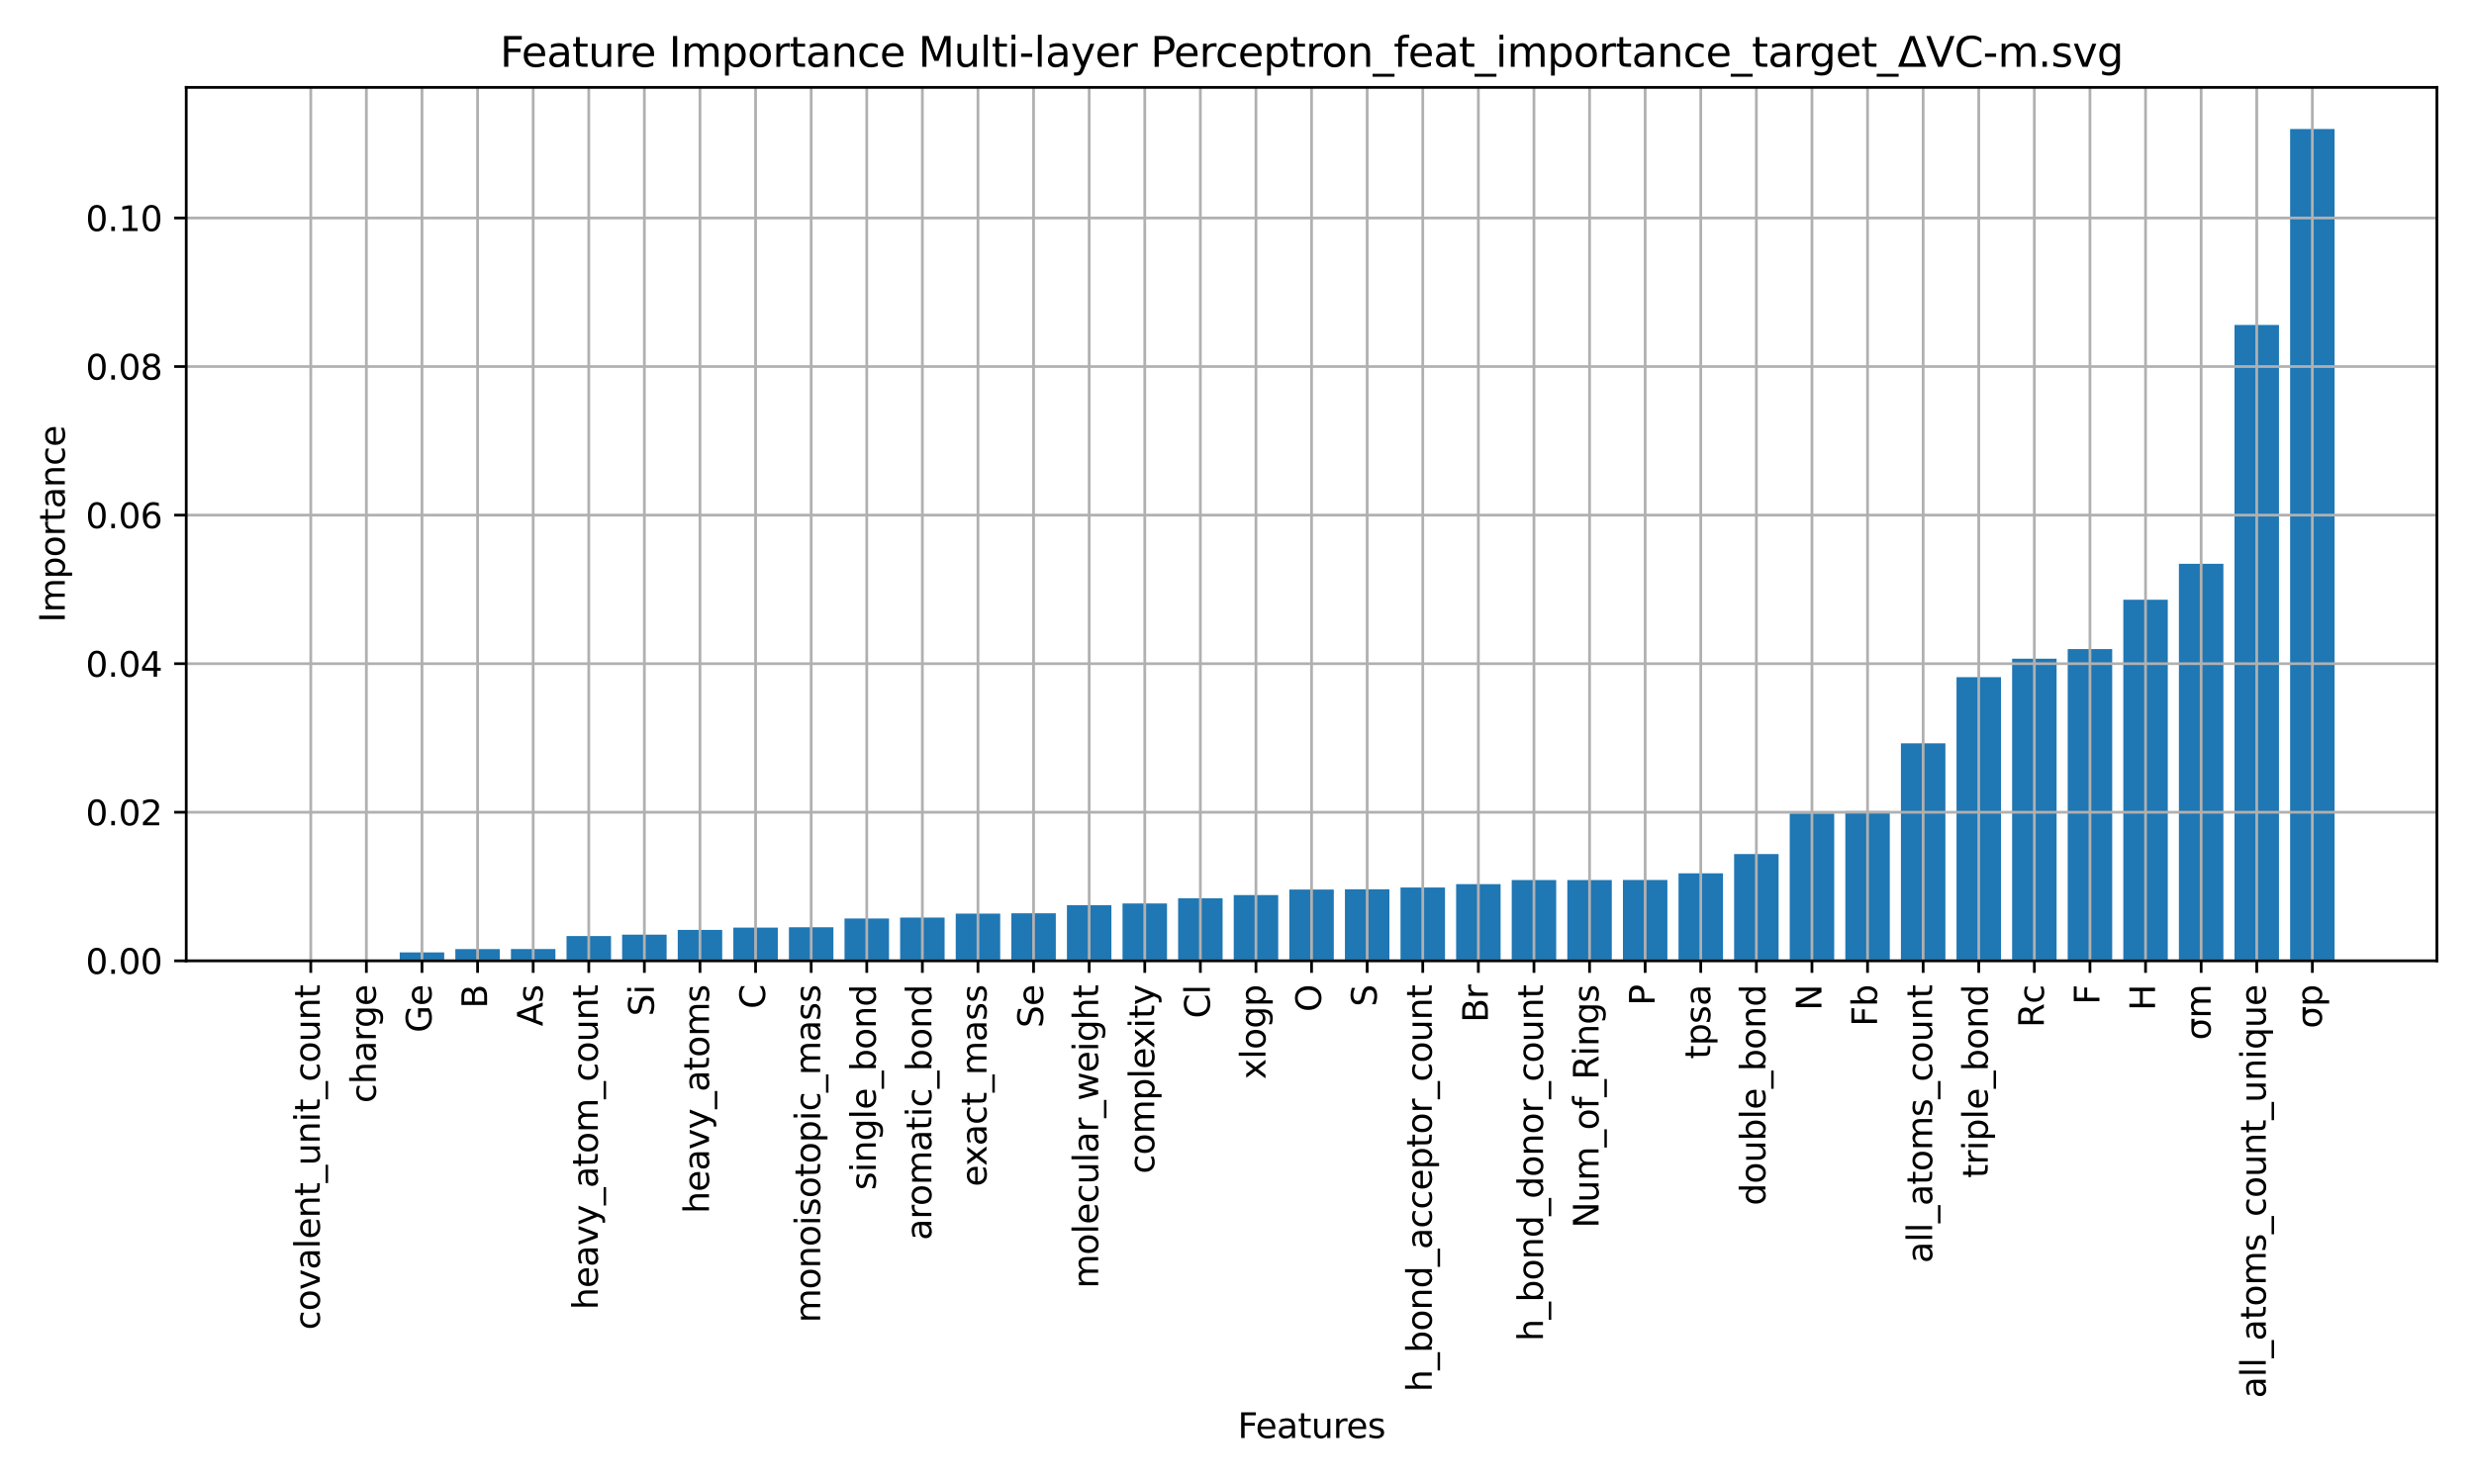 <?xml version="1.0" encoding="utf-8" standalone="no"?>
<!DOCTYPE svg PUBLIC "-//W3C//DTD SVG 1.1//EN"
  "http://www.w3.org/Graphics/SVG/1.1/DTD/svg11.dtd">
<svg xmlns:xlink="http://www.w3.org/1999/xlink" width="720pt" height="432pt" viewBox="0 0 720 432" xmlns="http://www.w3.org/2000/svg" version="1.1">
 <defs>
  <style type="text/css">*{stroke-linejoin: round; stroke-linecap: butt}</style>
 </defs>
 <g id="figure_1">
  <g id="patch_1">
   <path d="M 0 432 
L 720 432 
L 720 0 
L 0 0 
L 0 432 
z
" style="fill: none"/>
  </g>
  <g id="axes_1">
   <g id="patch_2">
    <path d="M 54.2 279.7 
L 709.2 279.7 
L 709.2 25.44 
L 54.2 25.44 
L 54.2 279.7 
z
" style="fill: none"/>
   </g>
   <g id="patch_3">
    <path d="M 83.973 279.7 
L 96.917 279.7 
L 96.917 279.7 
L 83.973 279.7 
z
" clip-path="url(#p88e41515a7)" style="fill: #1f77b4"/>
   </g>
   <g id="patch_4">
    <path d="M 100.154 279.7 
L 113.098 279.7 
L 113.098 279.7 
L 100.154 279.7 
z
" clip-path="url(#p88e41515a7)" style="fill: #1f77b4"/>
   </g>
   <g id="patch_5">
    <path d="M 116.334 279.7 
L 129.279 279.7 
L 129.279 277.239 
L 116.334 277.239 
z
" clip-path="url(#p88e41515a7)" style="fill: #1f77b4"/>
   </g>
   <g id="patch_6">
    <path d="M 132.515 279.7 
L 145.46 279.7 
L 145.46 276.294 
L 132.515 276.294 
z
" clip-path="url(#p88e41515a7)" style="fill: #1f77b4"/>
   </g>
   <g id="patch_7">
    <path d="M 148.696 279.7 
L 161.641 279.7 
L 161.641 276.27 
L 148.696 276.27 
z
" clip-path="url(#p88e41515a7)" style="fill: #1f77b4"/>
   </g>
   <g id="patch_8">
    <path d="M 164.877 279.7 
L 177.822 279.7 
L 177.822 272.492 
L 164.877 272.492 
z
" clip-path="url(#p88e41515a7)" style="fill: #1f77b4"/>
   </g>
   <g id="patch_9">
    <path d="M 181.058 279.7 
L 194.002 279.7 
L 194.002 272.085 
L 181.058 272.085 
z
" clip-path="url(#p88e41515a7)" style="fill: #1f77b4"/>
   </g>
   <g id="patch_10">
    <path d="M 197.239 279.7 
L 210.183 279.7 
L 210.183 270.701 
L 197.239 270.701 
z
" clip-path="url(#p88e41515a7)" style="fill: #1f77b4"/>
   </g>
   <g id="patch_11">
    <path d="M 213.419 279.7 
L 226.364 279.7 
L 226.364 270.031 
L 213.419 270.031 
z
" clip-path="url(#p88e41515a7)" style="fill: #1f77b4"/>
   </g>
   <g id="patch_12">
    <path d="M 229.6 279.7 
L 242.545 279.7 
L 242.545 269.928 
L 229.6 269.928 
z
" clip-path="url(#p88e41515a7)" style="fill: #1f77b4"/>
   </g>
   <g id="patch_13">
    <path d="M 245.781 279.7 
L 258.726 279.7 
L 258.726 267.383 
L 245.781 267.383 
z
" clip-path="url(#p88e41515a7)" style="fill: #1f77b4"/>
   </g>
   <g id="patch_14">
    <path d="M 261.962 279.7 
L 274.907 279.7 
L 274.907 267.107 
L 261.962 267.107 
z
" clip-path="url(#p88e41515a7)" style="fill: #1f77b4"/>
   </g>
   <g id="patch_15">
    <path d="M 278.143 279.7 
L 291.087 279.7 
L 291.087 265.955 
L 278.143 265.955 
z
" clip-path="url(#p88e41515a7)" style="fill: #1f77b4"/>
   </g>
   <g id="patch_16">
    <path d="M 294.324 279.7 
L 307.268 279.7 
L 307.268 265.863 
L 294.324 265.863 
z
" clip-path="url(#p88e41515a7)" style="fill: #1f77b4"/>
   </g>
   <g id="patch_17">
    <path d="M 310.504 279.7 
L 323.449 279.7 
L 323.449 263.51 
L 310.504 263.51 
z
" clip-path="url(#p88e41515a7)" style="fill: #1f77b4"/>
   </g>
   <g id="patch_18">
    <path d="M 326.685 279.7 
L 339.63 279.7 
L 339.63 262.998 
L 326.685 262.998 
z
" clip-path="url(#p88e41515a7)" style="fill: #1f77b4"/>
   </g>
   <g id="patch_19">
    <path d="M 342.866 279.7 
L 355.811 279.7 
L 355.811 261.498 
L 342.866 261.498 
z
" clip-path="url(#p88e41515a7)" style="fill: #1f77b4"/>
   </g>
   <g id="patch_20">
    <path d="M 359.047 279.7 
L 371.992 279.7 
L 371.992 260.566 
L 359.047 260.566 
z
" clip-path="url(#p88e41515a7)" style="fill: #1f77b4"/>
   </g>
   <g id="patch_21">
    <path d="M 375.228 279.7 
L 388.172 279.7 
L 388.172 258.95 
L 375.228 258.95 
z
" clip-path="url(#p88e41515a7)" style="fill: #1f77b4"/>
   </g>
   <g id="patch_22">
    <path d="M 391.408 279.7 
L 404.353 279.7 
L 404.353 258.876 
L 391.408 258.876 
z
" clip-path="url(#p88e41515a7)" style="fill: #1f77b4"/>
   </g>
   <g id="patch_23">
    <path d="M 407.589 279.7 
L 420.534 279.7 
L 420.534 258.357 
L 407.589 258.357 
z
" clip-path="url(#p88e41515a7)" style="fill: #1f77b4"/>
   </g>
   <g id="patch_24">
    <path d="M 423.77 279.7 
L 436.715 279.7 
L 436.715 257.372 
L 423.77 257.372 
z
" clip-path="url(#p88e41515a7)" style="fill: #1f77b4"/>
   </g>
   <g id="patch_25">
    <path d="M 439.951 279.7 
L 452.896 279.7 
L 452.896 256.192 
L 439.951 256.192 
z
" clip-path="url(#p88e41515a7)" style="fill: #1f77b4"/>
   </g>
   <g id="patch_26">
    <path d="M 456.132 279.7 
L 469.076 279.7 
L 469.076 256.191 
L 456.132 256.191 
z
" clip-path="url(#p88e41515a7)" style="fill: #1f77b4"/>
   </g>
   <g id="patch_27">
    <path d="M 472.313 279.7 
L 485.257 279.7 
L 485.257 256.162 
L 472.313 256.162 
z
" clip-path="url(#p88e41515a7)" style="fill: #1f77b4"/>
   </g>
   <g id="patch_28">
    <path d="M 488.493 279.7 
L 501.438 279.7 
L 501.438 254.233 
L 488.493 254.233 
z
" clip-path="url(#p88e41515a7)" style="fill: #1f77b4"/>
   </g>
   <g id="patch_29">
    <path d="M 504.674 279.7 
L 517.619 279.7 
L 517.619 248.63 
L 504.674 248.63 
z
" clip-path="url(#p88e41515a7)" style="fill: #1f77b4"/>
   </g>
   <g id="patch_30">
    <path d="M 520.855 279.7 
L 533.8 279.7 
L 533.8 236.817 
L 520.855 236.817 
z
" clip-path="url(#p88e41515a7)" style="fill: #1f77b4"/>
   </g>
   <g id="patch_31">
    <path d="M 537.036 279.7 
L 549.981 279.7 
L 549.981 236.127 
L 537.036 236.127 
z
" clip-path="url(#p88e41515a7)" style="fill: #1f77b4"/>
   </g>
   <g id="patch_32">
    <path d="M 553.217 279.7 
L 566.161 279.7 
L 566.161 216.389 
L 553.217 216.389 
z
" clip-path="url(#p88e41515a7)" style="fill: #1f77b4"/>
   </g>
   <g id="patch_33">
    <path d="M 569.398 279.7 
L 582.342 279.7 
L 582.342 197.129 
L 569.398 197.129 
z
" clip-path="url(#p88e41515a7)" style="fill: #1f77b4"/>
   </g>
   <g id="patch_34">
    <path d="M 585.578 279.7 
L 598.523 279.7 
L 598.523 191.754 
L 585.578 191.754 
z
" clip-path="url(#p88e41515a7)" style="fill: #1f77b4"/>
   </g>
   <g id="patch_35">
    <path d="M 601.759 279.7 
L 614.704 279.7 
L 614.704 188.94 
L 601.759 188.94 
z
" clip-path="url(#p88e41515a7)" style="fill: #1f77b4"/>
   </g>
   <g id="patch_36">
    <path d="M 617.94 279.7 
L 630.885 279.7 
L 630.885 174.58 
L 617.94 174.58 
z
" clip-path="url(#p88e41515a7)" style="fill: #1f77b4"/>
   </g>
   <g id="patch_37">
    <path d="M 634.121 279.7 
L 647.066 279.7 
L 647.066 164.119 
L 634.121 164.119 
z
" clip-path="url(#p88e41515a7)" style="fill: #1f77b4"/>
   </g>
   <g id="patch_38">
    <path d="M 650.302 279.7 
L 663.246 279.7 
L 663.246 94.606 
L 650.302 94.606 
z
" clip-path="url(#p88e41515a7)" style="fill: #1f77b4"/>
   </g>
   <g id="patch_39">
    <path d="M 666.483 279.7 
L 679.427 279.7 
L 679.427 37.548 
L 666.483 37.548 
z
" clip-path="url(#p88e41515a7)" style="fill: #1f77b4"/>
   </g>
   <g id="matplotlib.axis_1">
    <g id="xtick_1">
     <g id="line2d_1">
      <path d="M 90.445 279.7 
L 90.445 25.44 
" clip-path="url(#p88e41515a7)" style="fill: none; stroke: #b0b0b0; stroke-width: 0.8; stroke-linecap: square"/>
     </g>
     <g id="line2d_2">
      <defs>
       <path id="m1d35f4419c" d="M 0 0 
L 0 3.5 
" style="stroke: #000000; stroke-width: 0.8"/>
      </defs>
      <g>
       <use xlink:href="#m1d35f4419c" x="90.445" y="279.7" style="stroke: #000000; stroke-width: 0.8"/>
      </g>
     </g>
     <g id="text_1">
      <!-- covalent_unit_count -->
      <g transform="translate(93.065 387.139)rotate(-90)scale(0.1 -0.1)">
       <defs>
        <path id="DejaVuSans-63" d="M 3122 3366 
L 3122 2828 
Q 2878 2963 2633 3030 
Q 2388 3097 2138 3097 
Q 1578 3097 1268 2742 
Q 959 2388 959 1747 
Q 959 1106 1268 751 
Q 1578 397 2138 397 
Q 2388 397 2633 464 
Q 2878 531 3122 666 
L 3122 134 
Q 2881 22 2623 -34 
Q 2366 -91 2075 -91 
Q 1284 -91 818 406 
Q 353 903 353 1747 
Q 353 2603 823 3093 
Q 1294 3584 2113 3584 
Q 2378 3584 2631 3529 
Q 2884 3475 3122 3366 
z
" transform="scale(0.016)"/>
        <path id="DejaVuSans-6f" d="M 1959 3097 
Q 1497 3097 1228 2736 
Q 959 2375 959 1747 
Q 959 1119 1226 758 
Q 1494 397 1959 397 
Q 2419 397 2687 759 
Q 2956 1122 2956 1747 
Q 2956 2369 2687 2733 
Q 2419 3097 1959 3097 
z
M 1959 3584 
Q 2709 3584 3137 3096 
Q 3566 2609 3566 1747 
Q 3566 888 3137 398 
Q 2709 -91 1959 -91 
Q 1206 -91 779 398 
Q 353 888 353 1747 
Q 353 2609 779 3096 
Q 1206 3584 1959 3584 
z
" transform="scale(0.016)"/>
        <path id="DejaVuSans-76" d="M 191 3500 
L 800 3500 
L 1894 563 
L 2988 3500 
L 3597 3500 
L 2284 0 
L 1503 0 
L 191 3500 
z
" transform="scale(0.016)"/>
        <path id="DejaVuSans-61" d="M 2194 1759 
Q 1497 1759 1228 1600 
Q 959 1441 959 1056 
Q 959 750 1161 570 
Q 1363 391 1709 391 
Q 2188 391 2477 730 
Q 2766 1069 2766 1631 
L 2766 1759 
L 2194 1759 
z
M 3341 1997 
L 3341 0 
L 2766 0 
L 2766 531 
Q 2569 213 2275 61 
Q 1981 -91 1556 -91 
Q 1019 -91 701 211 
Q 384 513 384 1019 
Q 384 1609 779 1909 
Q 1175 2209 1959 2209 
L 2766 2209 
L 2766 2266 
Q 2766 2663 2505 2880 
Q 2244 3097 1772 3097 
Q 1472 3097 1187 3025 
Q 903 2953 641 2809 
L 641 3341 
Q 956 3463 1253 3523 
Q 1550 3584 1831 3584 
Q 2591 3584 2966 3190 
Q 3341 2797 3341 1997 
z
" transform="scale(0.016)"/>
        <path id="DejaVuSans-6c" d="M 603 4863 
L 1178 4863 
L 1178 0 
L 603 0 
L 603 4863 
z
" transform="scale(0.016)"/>
        <path id="DejaVuSans-65" d="M 3597 1894 
L 3597 1613 
L 953 1613 
Q 991 1019 1311 708 
Q 1631 397 2203 397 
Q 2534 397 2845 478 
Q 3156 559 3463 722 
L 3463 178 
Q 3153 47 2828 -22 
Q 2503 -91 2169 -91 
Q 1331 -91 842 396 
Q 353 884 353 1716 
Q 353 2575 817 3079 
Q 1281 3584 2069 3584 
Q 2775 3584 3186 3129 
Q 3597 2675 3597 1894 
z
M 3022 2063 
Q 3016 2534 2758 2815 
Q 2500 3097 2075 3097 
Q 1594 3097 1305 2825 
Q 1016 2553 972 2059 
L 3022 2063 
z
" transform="scale(0.016)"/>
        <path id="DejaVuSans-6e" d="M 3513 2113 
L 3513 0 
L 2938 0 
L 2938 2094 
Q 2938 2591 2744 2837 
Q 2550 3084 2163 3084 
Q 1697 3084 1428 2787 
Q 1159 2491 1159 1978 
L 1159 0 
L 581 0 
L 581 3500 
L 1159 3500 
L 1159 2956 
Q 1366 3272 1645 3428 
Q 1925 3584 2291 3584 
Q 2894 3584 3203 3211 
Q 3513 2838 3513 2113 
z
" transform="scale(0.016)"/>
        <path id="DejaVuSans-74" d="M 1172 4494 
L 1172 3500 
L 2356 3500 
L 2356 3053 
L 1172 3053 
L 1172 1153 
Q 1172 725 1289 603 
Q 1406 481 1766 481 
L 2356 481 
L 2356 0 
L 1766 0 
Q 1100 0 847 248 
Q 594 497 594 1153 
L 594 3053 
L 172 3053 
L 172 3500 
L 594 3500 
L 594 4494 
L 1172 4494 
z
" transform="scale(0.016)"/>
        <path id="DejaVuSans-5f" d="M 3263 -1063 
L 3263 -1509 
L -63 -1509 
L -63 -1063 
L 3263 -1063 
z
" transform="scale(0.016)"/>
        <path id="DejaVuSans-75" d="M 544 1381 
L 544 3500 
L 1119 3500 
L 1119 1403 
Q 1119 906 1312 657 
Q 1506 409 1894 409 
Q 2359 409 2629 706 
Q 2900 1003 2900 1516 
L 2900 3500 
L 3475 3500 
L 3475 0 
L 2900 0 
L 2900 538 
Q 2691 219 2414 64 
Q 2138 -91 1772 -91 
Q 1169 -91 856 284 
Q 544 659 544 1381 
z
M 1991 3584 
L 1991 3584 
z
" transform="scale(0.016)"/>
        <path id="DejaVuSans-69" d="M 603 3500 
L 1178 3500 
L 1178 0 
L 603 0 
L 603 3500 
z
M 603 4863 
L 1178 4863 
L 1178 4134 
L 603 4134 
L 603 4863 
z
" transform="scale(0.016)"/>
       </defs>
       <use xlink:href="#DejaVuSans-63"/>
       <use xlink:href="#DejaVuSans-6f" x="54.98"/>
       <use xlink:href="#DejaVuSans-76" x="116.162"/>
       <use xlink:href="#DejaVuSans-61" x="175.342"/>
       <use xlink:href="#DejaVuSans-6c" x="236.621"/>
       <use xlink:href="#DejaVuSans-65" x="264.404"/>
       <use xlink:href="#DejaVuSans-6e" x="325.928"/>
       <use xlink:href="#DejaVuSans-74" x="389.307"/>
       <use xlink:href="#DejaVuSans-5f" x="428.516"/>
       <use xlink:href="#DejaVuSans-75" x="478.516"/>
       <use xlink:href="#DejaVuSans-6e" x="541.895"/>
       <use xlink:href="#DejaVuSans-69" x="605.273"/>
       <use xlink:href="#DejaVuSans-74" x="633.057"/>
       <use xlink:href="#DejaVuSans-5f" x="672.266"/>
       <use xlink:href="#DejaVuSans-63" x="722.266"/>
       <use xlink:href="#DejaVuSans-6f" x="777.246"/>
       <use xlink:href="#DejaVuSans-75" x="838.428"/>
       <use xlink:href="#DejaVuSans-6e" x="901.807"/>
       <use xlink:href="#DejaVuSans-74" x="965.186"/>
      </g>
     </g>
    </g>
    <g id="xtick_2">
     <g id="line2d_3">
      <path d="M 106.626 279.7 
L 106.626 25.44 
" clip-path="url(#p88e41515a7)" style="fill: none; stroke: #b0b0b0; stroke-width: 0.8; stroke-linecap: square"/>
     </g>
     <g id="line2d_4">
      <g>
       <use xlink:href="#m1d35f4419c" x="106.626" y="279.7" style="stroke: #000000; stroke-width: 0.8"/>
      </g>
     </g>
     <g id="text_2">
      <!-- charge -->
      <g transform="translate(109.385 321.102)rotate(-90)scale(0.1 -0.1)">
       <defs>
        <path id="DejaVuSans-68" d="M 3513 2113 
L 3513 0 
L 2938 0 
L 2938 2094 
Q 2938 2591 2744 2837 
Q 2550 3084 2163 3084 
Q 1697 3084 1428 2787 
Q 1159 2491 1159 1978 
L 1159 0 
L 581 0 
L 581 4863 
L 1159 4863 
L 1159 2956 
Q 1366 3272 1645 3428 
Q 1925 3584 2291 3584 
Q 2894 3584 3203 3211 
Q 3513 2838 3513 2113 
z
" transform="scale(0.016)"/>
        <path id="DejaVuSans-72" d="M 2631 2963 
Q 2534 3019 2420 3045 
Q 2306 3072 2169 3072 
Q 1681 3072 1420 2755 
Q 1159 2438 1159 1844 
L 1159 0 
L 581 0 
L 581 3500 
L 1159 3500 
L 1159 2956 
Q 1341 3275 1631 3429 
Q 1922 3584 2338 3584 
Q 2397 3584 2469 3576 
Q 2541 3569 2628 3553 
L 2631 2963 
z
" transform="scale(0.016)"/>
        <path id="DejaVuSans-67" d="M 2906 1791 
Q 2906 2416 2648 2759 
Q 2391 3103 1925 3103 
Q 1463 3103 1205 2759 
Q 947 2416 947 1791 
Q 947 1169 1205 825 
Q 1463 481 1925 481 
Q 2391 481 2648 825 
Q 2906 1169 2906 1791 
z
M 3481 434 
Q 3481 -459 3084 -895 
Q 2688 -1331 1869 -1331 
Q 1566 -1331 1297 -1286 
Q 1028 -1241 775 -1147 
L 775 -588 
Q 1028 -725 1275 -790 
Q 1522 -856 1778 -856 
Q 2344 -856 2625 -561 
Q 2906 -266 2906 331 
L 2906 616 
Q 2728 306 2450 153 
Q 2172 0 1784 0 
Q 1141 0 747 490 
Q 353 981 353 1791 
Q 353 2603 747 3093 
Q 1141 3584 1784 3584 
Q 2172 3584 2450 3431 
Q 2728 3278 2906 2969 
L 2906 3500 
L 3481 3500 
L 3481 434 
z
" transform="scale(0.016)"/>
       </defs>
       <use xlink:href="#DejaVuSans-63"/>
       <use xlink:href="#DejaVuSans-68" x="54.98"/>
       <use xlink:href="#DejaVuSans-61" x="118.359"/>
       <use xlink:href="#DejaVuSans-72" x="179.639"/>
       <use xlink:href="#DejaVuSans-67" x="219.002"/>
       <use xlink:href="#DejaVuSans-65" x="282.479"/>
      </g>
     </g>
    </g>
    <g id="xtick_3">
     <g id="line2d_5">
      <path d="M 122.807 279.7 
L 122.807 25.44 
" clip-path="url(#p88e41515a7)" style="fill: none; stroke: #b0b0b0; stroke-width: 0.8; stroke-linecap: square"/>
     </g>
     <g id="line2d_6">
      <g>
       <use xlink:href="#m1d35f4419c" x="122.807" y="279.7" style="stroke: #000000; stroke-width: 0.8"/>
      </g>
     </g>
     <g id="text_3">
      <!-- Ge -->
      <g transform="translate(125.566 300.602)rotate(-90)scale(0.1 -0.1)">
       <defs>
        <path id="DejaVuSans-47" d="M 3809 666 
L 3809 1919 
L 2778 1919 
L 2778 2438 
L 4434 2438 
L 4434 434 
Q 4069 175 3628 42 
Q 3188 -91 2688 -91 
Q 1594 -91 976 548 
Q 359 1188 359 2328 
Q 359 3472 976 4111 
Q 1594 4750 2688 4750 
Q 3144 4750 3555 4637 
Q 3966 4525 4313 4306 
L 4313 3634 
Q 3963 3931 3569 4081 
Q 3175 4231 2741 4231 
Q 1884 4231 1454 3753 
Q 1025 3275 1025 2328 
Q 1025 1384 1454 906 
Q 1884 428 2741 428 
Q 3075 428 3337 486 
Q 3600 544 3809 666 
z
" transform="scale(0.016)"/>
       </defs>
       <use xlink:href="#DejaVuSans-47"/>
       <use xlink:href="#DejaVuSans-65" x="77.49"/>
      </g>
     </g>
    </g>
    <g id="xtick_4">
     <g id="line2d_7">
      <path d="M 138.988 279.7 
L 138.988 25.44 
" clip-path="url(#p88e41515a7)" style="fill: none; stroke: #b0b0b0; stroke-width: 0.8; stroke-linecap: square"/>
     </g>
     <g id="line2d_8">
      <g>
       <use xlink:href="#m1d35f4419c" x="138.988" y="279.7" style="stroke: #000000; stroke-width: 0.8"/>
      </g>
     </g>
     <g id="text_4">
      <!-- B -->
      <g transform="translate(141.747 293.561)rotate(-90)scale(0.1 -0.1)">
       <defs>
        <path id="DejaVuSans-42" d="M 1259 2228 
L 1259 519 
L 2272 519 
Q 2781 519 3026 730 
Q 3272 941 3272 1375 
Q 3272 1813 3026 2020 
Q 2781 2228 2272 2228 
L 1259 2228 
z
M 1259 4147 
L 1259 2741 
L 2194 2741 
Q 2656 2741 2882 2914 
Q 3109 3088 3109 3444 
Q 3109 3797 2882 3972 
Q 2656 4147 2194 4147 
L 1259 4147 
z
M 628 4666 
L 2241 4666 
Q 2963 4666 3353 4366 
Q 3744 4066 3744 3513 
Q 3744 3084 3544 2831 
Q 3344 2578 2956 2516 
Q 3422 2416 3680 2098 
Q 3938 1781 3938 1306 
Q 3938 681 3513 340 
Q 3088 0 2303 0 
L 628 0 
L 628 4666 
z
" transform="scale(0.016)"/>
       </defs>
       <use xlink:href="#DejaVuSans-42"/>
      </g>
     </g>
    </g>
    <g id="xtick_5">
     <g id="line2d_9">
      <path d="M 155.168 279.7 
L 155.168 25.44 
" clip-path="url(#p88e41515a7)" style="fill: none; stroke: #b0b0b0; stroke-width: 0.8; stroke-linecap: square"/>
     </g>
     <g id="line2d_10">
      <g>
       <use xlink:href="#m1d35f4419c" x="155.168" y="279.7" style="stroke: #000000; stroke-width: 0.8"/>
      </g>
     </g>
     <g id="text_5">
      <!-- As -->
      <g transform="translate(157.928 298.75)rotate(-90)scale(0.1 -0.1)">
       <defs>
        <path id="DejaVuSans-41" d="M 2188 4044 
L 1331 1722 
L 3047 1722 
L 2188 4044 
z
M 1831 4666 
L 2547 4666 
L 4325 0 
L 3669 0 
L 3244 1197 
L 1141 1197 
L 716 0 
L 50 0 
L 1831 4666 
z
" transform="scale(0.016)"/>
        <path id="DejaVuSans-73" d="M 2834 3397 
L 2834 2853 
Q 2591 2978 2328 3040 
Q 2066 3103 1784 3103 
Q 1356 3103 1142 2972 
Q 928 2841 928 2578 
Q 928 2378 1081 2264 
Q 1234 2150 1697 2047 
L 1894 2003 
Q 2506 1872 2764 1633 
Q 3022 1394 3022 966 
Q 3022 478 2636 193 
Q 2250 -91 1575 -91 
Q 1294 -91 989 -36 
Q 684 19 347 128 
L 347 722 
Q 666 556 975 473 
Q 1284 391 1588 391 
Q 1994 391 2212 530 
Q 2431 669 2431 922 
Q 2431 1156 2273 1281 
Q 2116 1406 1581 1522 
L 1381 1569 
Q 847 1681 609 1914 
Q 372 2147 372 2553 
Q 372 3047 722 3315 
Q 1072 3584 1716 3584 
Q 2034 3584 2315 3537 
Q 2597 3491 2834 3397 
z
" transform="scale(0.016)"/>
       </defs>
       <use xlink:href="#DejaVuSans-41"/>
       <use xlink:href="#DejaVuSans-73" x="68.408"/>
      </g>
     </g>
    </g>
    <g id="xtick_6">
     <g id="line2d_11">
      <path d="M 171.349 279.7 
L 171.349 25.44 
" clip-path="url(#p88e41515a7)" style="fill: none; stroke: #b0b0b0; stroke-width: 0.8; stroke-linecap: square"/>
     </g>
     <g id="line2d_12">
      <g>
       <use xlink:href="#m1d35f4419c" x="171.349" y="279.7" style="stroke: #000000; stroke-width: 0.8"/>
      </g>
     </g>
     <g id="text_6">
      <!-- heavy_atom_count -->
      <g transform="translate(173.97 381.277)rotate(-90)scale(0.1 -0.1)">
       <defs>
        <path id="DejaVuSans-79" d="M 2059 -325 
Q 1816 -950 1584 -1140 
Q 1353 -1331 966 -1331 
L 506 -1331 
L 506 -850 
L 844 -850 
Q 1081 -850 1212 -737 
Q 1344 -625 1503 -206 
L 1606 56 
L 191 3500 
L 800 3500 
L 1894 763 
L 2988 3500 
L 3597 3500 
L 2059 -325 
z
" transform="scale(0.016)"/>
        <path id="DejaVuSans-6d" d="M 3328 2828 
Q 3544 3216 3844 3400 
Q 4144 3584 4550 3584 
Q 5097 3584 5394 3201 
Q 5691 2819 5691 2113 
L 5691 0 
L 5113 0 
L 5113 2094 
Q 5113 2597 4934 2840 
Q 4756 3084 4391 3084 
Q 3944 3084 3684 2787 
Q 3425 2491 3425 1978 
L 3425 0 
L 2847 0 
L 2847 2094 
Q 2847 2600 2669 2842 
Q 2491 3084 2119 3084 
Q 1678 3084 1418 2786 
Q 1159 2488 1159 1978 
L 1159 0 
L 581 0 
L 581 3500 
L 1159 3500 
L 1159 2956 
Q 1356 3278 1631 3431 
Q 1906 3584 2284 3584 
Q 2666 3584 2933 3390 
Q 3200 3197 3328 2828 
z
" transform="scale(0.016)"/>
       </defs>
       <use xlink:href="#DejaVuSans-68"/>
       <use xlink:href="#DejaVuSans-65" x="63.379"/>
       <use xlink:href="#DejaVuSans-61" x="124.902"/>
       <use xlink:href="#DejaVuSans-76" x="186.182"/>
       <use xlink:href="#DejaVuSans-79" x="245.361"/>
       <use xlink:href="#DejaVuSans-5f" x="304.541"/>
       <use xlink:href="#DejaVuSans-61" x="354.541"/>
       <use xlink:href="#DejaVuSans-74" x="415.82"/>
       <use xlink:href="#DejaVuSans-6f" x="455.029"/>
       <use xlink:href="#DejaVuSans-6d" x="516.211"/>
       <use xlink:href="#DejaVuSans-5f" x="613.623"/>
       <use xlink:href="#DejaVuSans-63" x="663.623"/>
       <use xlink:href="#DejaVuSans-6f" x="718.604"/>
       <use xlink:href="#DejaVuSans-75" x="779.785"/>
       <use xlink:href="#DejaVuSans-6e" x="843.164"/>
       <use xlink:href="#DejaVuSans-74" x="906.543"/>
      </g>
     </g>
    </g>
    <g id="xtick_7">
     <g id="line2d_13">
      <path d="M 187.53 279.7 
L 187.53 25.44 
" clip-path="url(#p88e41515a7)" style="fill: none; stroke: #b0b0b0; stroke-width: 0.8; stroke-linecap: square"/>
     </g>
     <g id="line2d_14">
      <g>
       <use xlink:href="#m1d35f4419c" x="187.53" y="279.7" style="stroke: #000000; stroke-width: 0.8"/>
      </g>
     </g>
     <g id="text_7">
      <!-- Si -->
      <g transform="translate(190.289 295.827)rotate(-90)scale(0.1 -0.1)">
       <defs>
        <path id="DejaVuSans-53" d="M 3425 4513 
L 3425 3897 
Q 3066 4069 2747 4153 
Q 2428 4238 2131 4238 
Q 1616 4238 1336 4038 
Q 1056 3838 1056 3469 
Q 1056 3159 1242 3001 
Q 1428 2844 1947 2747 
L 2328 2669 
Q 3034 2534 3370 2195 
Q 3706 1856 3706 1288 
Q 3706 609 3251 259 
Q 2797 -91 1919 -91 
Q 1588 -91 1214 -16 
Q 841 59 441 206 
L 441 856 
Q 825 641 1194 531 
Q 1563 422 1919 422 
Q 2459 422 2753 634 
Q 3047 847 3047 1241 
Q 3047 1584 2836 1778 
Q 2625 1972 2144 2069 
L 1759 2144 
Q 1053 2284 737 2584 
Q 422 2884 422 3419 
Q 422 4038 858 4394 
Q 1294 4750 2059 4750 
Q 2388 4750 2728 4690 
Q 3069 4631 3425 4513 
z
" transform="scale(0.016)"/>
       </defs>
       <use xlink:href="#DejaVuSans-53"/>
       <use xlink:href="#DejaVuSans-69" x="63.477"/>
      </g>
     </g>
    </g>
    <g id="xtick_8">
     <g id="line2d_15">
      <path d="M 203.711 279.7 
L 203.711 25.44 
" clip-path="url(#p88e41515a7)" style="fill: none; stroke: #b0b0b0; stroke-width: 0.8; stroke-linecap: square"/>
     </g>
     <g id="line2d_16">
      <g>
       <use xlink:href="#m1d35f4419c" x="203.711" y="279.7" style="stroke: #000000; stroke-width: 0.8"/>
      </g>
     </g>
     <g id="text_8">
      <!-- heavy_atoms -->
      <g transform="translate(206.331 353.273)rotate(-90)scale(0.1 -0.1)">
       <use xlink:href="#DejaVuSans-68"/>
       <use xlink:href="#DejaVuSans-65" x="63.379"/>
       <use xlink:href="#DejaVuSans-61" x="124.902"/>
       <use xlink:href="#DejaVuSans-76" x="186.182"/>
       <use xlink:href="#DejaVuSans-79" x="245.361"/>
       <use xlink:href="#DejaVuSans-5f" x="304.541"/>
       <use xlink:href="#DejaVuSans-61" x="354.541"/>
       <use xlink:href="#DejaVuSans-74" x="415.82"/>
       <use xlink:href="#DejaVuSans-6f" x="455.029"/>
       <use xlink:href="#DejaVuSans-6d" x="516.211"/>
       <use xlink:href="#DejaVuSans-73" x="613.623"/>
      </g>
     </g>
    </g>
    <g id="xtick_9">
     <g id="line2d_17">
      <path d="M 219.892 279.7 
L 219.892 25.44 
" clip-path="url(#p88e41515a7)" style="fill: none; stroke: #b0b0b0; stroke-width: 0.8; stroke-linecap: square"/>
     </g>
     <g id="line2d_18">
      <g>
       <use xlink:href="#m1d35f4419c" x="219.892" y="279.7" style="stroke: #000000; stroke-width: 0.8"/>
      </g>
     </g>
     <g id="text_9">
      <!-- C -->
      <g transform="translate(222.651 293.683)rotate(-90)scale(0.1 -0.1)">
       <defs>
        <path id="DejaVuSans-43" d="M 4122 4306 
L 4122 3641 
Q 3803 3938 3442 4084 
Q 3081 4231 2675 4231 
Q 1875 4231 1450 3742 
Q 1025 3253 1025 2328 
Q 1025 1406 1450 917 
Q 1875 428 2675 428 
Q 3081 428 3442 575 
Q 3803 722 4122 1019 
L 4122 359 
Q 3791 134 3420 21 
Q 3050 -91 2638 -91 
Q 1578 -91 968 557 
Q 359 1206 359 2328 
Q 359 3453 968 4101 
Q 1578 4750 2638 4750 
Q 3056 4750 3426 4639 
Q 3797 4528 4122 4306 
z
" transform="scale(0.016)"/>
       </defs>
       <use xlink:href="#DejaVuSans-43"/>
      </g>
     </g>
    </g>
    <g id="xtick_10">
     <g id="line2d_19">
      <path d="M 236.073 279.7 
L 236.073 25.44 
" clip-path="url(#p88e41515a7)" style="fill: none; stroke: #b0b0b0; stroke-width: 0.8; stroke-linecap: square"/>
     </g>
     <g id="line2d_20">
      <g>
       <use xlink:href="#m1d35f4419c" x="236.073" y="279.7" style="stroke: #000000; stroke-width: 0.8"/>
      </g>
     </g>
     <g id="text_10">
      <!-- monoisotopic_mass -->
      <g transform="translate(238.693 385.073)rotate(-90)scale(0.1 -0.1)">
       <defs>
        <path id="DejaVuSans-70" d="M 1159 525 
L 1159 -1331 
L 581 -1331 
L 581 3500 
L 1159 3500 
L 1159 2969 
Q 1341 3281 1617 3432 
Q 1894 3584 2278 3584 
Q 2916 3584 3314 3078 
Q 3713 2572 3713 1747 
Q 3713 922 3314 415 
Q 2916 -91 2278 -91 
Q 1894 -91 1617 61 
Q 1341 213 1159 525 
z
M 3116 1747 
Q 3116 2381 2855 2742 
Q 2594 3103 2138 3103 
Q 1681 3103 1420 2742 
Q 1159 2381 1159 1747 
Q 1159 1113 1420 752 
Q 1681 391 2138 391 
Q 2594 391 2855 752 
Q 3116 1113 3116 1747 
z
" transform="scale(0.016)"/>
       </defs>
       <use xlink:href="#DejaVuSans-6d"/>
       <use xlink:href="#DejaVuSans-6f" x="97.412"/>
       <use xlink:href="#DejaVuSans-6e" x="158.594"/>
       <use xlink:href="#DejaVuSans-6f" x="221.973"/>
       <use xlink:href="#DejaVuSans-69" x="283.154"/>
       <use xlink:href="#DejaVuSans-73" x="310.938"/>
       <use xlink:href="#DejaVuSans-6f" x="363.037"/>
       <use xlink:href="#DejaVuSans-74" x="424.219"/>
       <use xlink:href="#DejaVuSans-6f" x="463.428"/>
       <use xlink:href="#DejaVuSans-70" x="524.609"/>
       <use xlink:href="#DejaVuSans-69" x="588.086"/>
       <use xlink:href="#DejaVuSans-63" x="615.869"/>
       <use xlink:href="#DejaVuSans-5f" x="670.85"/>
       <use xlink:href="#DejaVuSans-6d" x="720.85"/>
       <use xlink:href="#DejaVuSans-61" x="818.262"/>
       <use xlink:href="#DejaVuSans-73" x="879.541"/>
       <use xlink:href="#DejaVuSans-73" x="931.641"/>
      </g>
     </g>
    </g>
    <g id="xtick_11">
     <g id="line2d_21">
      <path d="M 252.253 279.7 
L 252.253 25.44 
" clip-path="url(#p88e41515a7)" style="fill: none; stroke: #b0b0b0; stroke-width: 0.8; stroke-linecap: square"/>
     </g>
     <g id="line2d_22">
      <g>
       <use xlink:href="#m1d35f4419c" x="252.253" y="279.7" style="stroke: #000000; stroke-width: 0.8"/>
      </g>
     </g>
     <g id="text_11">
      <!-- single_bond -->
      <g transform="translate(254.874 346.458)rotate(-90)scale(0.1 -0.1)">
       <defs>
        <path id="DejaVuSans-62" d="M 3116 1747 
Q 3116 2381 2855 2742 
Q 2594 3103 2138 3103 
Q 1681 3103 1420 2742 
Q 1159 2381 1159 1747 
Q 1159 1113 1420 752 
Q 1681 391 2138 391 
Q 2594 391 2855 752 
Q 3116 1113 3116 1747 
z
M 1159 2969 
Q 1341 3281 1617 3432 
Q 1894 3584 2278 3584 
Q 2916 3584 3314 3078 
Q 3713 2572 3713 1747 
Q 3713 922 3314 415 
Q 2916 -91 2278 -91 
Q 1894 -91 1617 61 
Q 1341 213 1159 525 
L 1159 0 
L 581 0 
L 581 4863 
L 1159 4863 
L 1159 2969 
z
" transform="scale(0.016)"/>
        <path id="DejaVuSans-64" d="M 2906 2969 
L 2906 4863 
L 3481 4863 
L 3481 0 
L 2906 0 
L 2906 525 
Q 2725 213 2448 61 
Q 2172 -91 1784 -91 
Q 1150 -91 751 415 
Q 353 922 353 1747 
Q 353 2572 751 3078 
Q 1150 3584 1784 3584 
Q 2172 3584 2448 3432 
Q 2725 3281 2906 2969 
z
M 947 1747 
Q 947 1113 1208 752 
Q 1469 391 1925 391 
Q 2381 391 2643 752 
Q 2906 1113 2906 1747 
Q 2906 2381 2643 2742 
Q 2381 3103 1925 3103 
Q 1469 3103 1208 2742 
Q 947 2381 947 1747 
z
" transform="scale(0.016)"/>
       </defs>
       <use xlink:href="#DejaVuSans-73"/>
       <use xlink:href="#DejaVuSans-69" x="52.1"/>
       <use xlink:href="#DejaVuSans-6e" x="79.883"/>
       <use xlink:href="#DejaVuSans-67" x="143.262"/>
       <use xlink:href="#DejaVuSans-6c" x="206.738"/>
       <use xlink:href="#DejaVuSans-65" x="234.521"/>
       <use xlink:href="#DejaVuSans-5f" x="296.045"/>
       <use xlink:href="#DejaVuSans-62" x="346.045"/>
       <use xlink:href="#DejaVuSans-6f" x="409.521"/>
       <use xlink:href="#DejaVuSans-6e" x="470.703"/>
       <use xlink:href="#DejaVuSans-64" x="534.082"/>
      </g>
     </g>
    </g>
    <g id="xtick_12">
     <g id="line2d_23">
      <path d="M 268.434 279.7 
L 268.434 25.44 
" clip-path="url(#p88e41515a7)" style="fill: none; stroke: #b0b0b0; stroke-width: 0.8; stroke-linecap: square"/>
     </g>
     <g id="line2d_24">
      <g>
       <use xlink:href="#m1d35f4419c" x="268.434" y="279.7" style="stroke: #000000; stroke-width: 0.8"/>
      </g>
     </g>
     <g id="text_12">
      <!-- aromatic_bond -->
      <g transform="translate(271.055 361.052)rotate(-90)scale(0.1 -0.1)">
       <use xlink:href="#DejaVuSans-61"/>
       <use xlink:href="#DejaVuSans-72" x="61.279"/>
       <use xlink:href="#DejaVuSans-6f" x="100.143"/>
       <use xlink:href="#DejaVuSans-6d" x="161.324"/>
       <use xlink:href="#DejaVuSans-61" x="258.736"/>
       <use xlink:href="#DejaVuSans-74" x="320.016"/>
       <use xlink:href="#DejaVuSans-69" x="359.225"/>
       <use xlink:href="#DejaVuSans-63" x="387.008"/>
       <use xlink:href="#DejaVuSans-5f" x="441.988"/>
       <use xlink:href="#DejaVuSans-62" x="491.988"/>
       <use xlink:href="#DejaVuSans-6f" x="555.465"/>
       <use xlink:href="#DejaVuSans-6e" x="616.646"/>
       <use xlink:href="#DejaVuSans-64" x="680.025"/>
      </g>
     </g>
    </g>
    <g id="xtick_13">
     <g id="line2d_25">
      <path d="M 284.615 279.7 
L 284.615 25.44 
" clip-path="url(#p88e41515a7)" style="fill: none; stroke: #b0b0b0; stroke-width: 0.8; stroke-linecap: square"/>
     </g>
     <g id="line2d_26">
      <g>
       <use xlink:href="#m1d35f4419c" x="284.615" y="279.7" style="stroke: #000000; stroke-width: 0.8"/>
      </g>
     </g>
     <g id="text_13">
      <!-- exact_mass -->
      <g transform="translate(287.096 345.431)rotate(-90)scale(0.1 -0.1)">
       <defs>
        <path id="DejaVuSans-78" d="M 3513 3500 
L 2247 1797 
L 3578 0 
L 2900 0 
L 1881 1375 
L 863 0 
L 184 0 
L 1544 1831 
L 300 3500 
L 978 3500 
L 1906 2253 
L 2834 3500 
L 3513 3500 
z
" transform="scale(0.016)"/>
       </defs>
       <use xlink:href="#DejaVuSans-65"/>
       <use xlink:href="#DejaVuSans-78" x="59.773"/>
       <use xlink:href="#DejaVuSans-61" x="118.953"/>
       <use xlink:href="#DejaVuSans-63" x="180.232"/>
       <use xlink:href="#DejaVuSans-74" x="235.213"/>
       <use xlink:href="#DejaVuSans-5f" x="274.422"/>
       <use xlink:href="#DejaVuSans-6d" x="324.422"/>
       <use xlink:href="#DejaVuSans-61" x="421.834"/>
       <use xlink:href="#DejaVuSans-73" x="483.113"/>
       <use xlink:href="#DejaVuSans-73" x="535.213"/>
      </g>
     </g>
    </g>
    <g id="xtick_14">
     <g id="line2d_27">
      <path d="M 300.796 279.7 
L 300.796 25.44 
" clip-path="url(#p88e41515a7)" style="fill: none; stroke: #b0b0b0; stroke-width: 0.8; stroke-linecap: square"/>
     </g>
     <g id="line2d_28">
      <g>
       <use xlink:href="#m1d35f4419c" x="300.796" y="279.7" style="stroke: #000000; stroke-width: 0.8"/>
      </g>
     </g>
     <g id="text_14">
      <!-- Se -->
      <g transform="translate(303.555 299.202)rotate(-90)scale(0.1 -0.1)">
       <use xlink:href="#DejaVuSans-53"/>
       <use xlink:href="#DejaVuSans-65" x="63.477"/>
      </g>
     </g>
    </g>
    <g id="xtick_15">
     <g id="line2d_29">
      <path d="M 316.977 279.7 
L 316.977 25.44 
" clip-path="url(#p88e41515a7)" style="fill: none; stroke: #b0b0b0; stroke-width: 0.8; stroke-linecap: square"/>
     </g>
     <g id="line2d_30">
      <g>
       <use xlink:href="#m1d35f4419c" x="316.977" y="279.7" style="stroke: #000000; stroke-width: 0.8"/>
      </g>
     </g>
     <g id="text_15">
      <!-- molecular_weight -->
      <g transform="translate(319.597 375.059)rotate(-90)scale(0.1 -0.1)">
       <defs>
        <path id="DejaVuSans-77" d="M 269 3500 
L 844 3500 
L 1563 769 
L 2278 3500 
L 2956 3500 
L 3675 769 
L 4391 3500 
L 4966 3500 
L 4050 0 
L 3372 0 
L 2619 2869 
L 1863 0 
L 1184 0 
L 269 3500 
z
" transform="scale(0.016)"/>
       </defs>
       <use xlink:href="#DejaVuSans-6d"/>
       <use xlink:href="#DejaVuSans-6f" x="97.412"/>
       <use xlink:href="#DejaVuSans-6c" x="158.594"/>
       <use xlink:href="#DejaVuSans-65" x="186.377"/>
       <use xlink:href="#DejaVuSans-63" x="247.9"/>
       <use xlink:href="#DejaVuSans-75" x="302.881"/>
       <use xlink:href="#DejaVuSans-6c" x="366.26"/>
       <use xlink:href="#DejaVuSans-61" x="394.043"/>
       <use xlink:href="#DejaVuSans-72" x="455.322"/>
       <use xlink:href="#DejaVuSans-5f" x="496.436"/>
       <use xlink:href="#DejaVuSans-77" x="546.436"/>
       <use xlink:href="#DejaVuSans-65" x="628.223"/>
       <use xlink:href="#DejaVuSans-69" x="689.746"/>
       <use xlink:href="#DejaVuSans-67" x="717.529"/>
       <use xlink:href="#DejaVuSans-68" x="781.006"/>
       <use xlink:href="#DejaVuSans-74" x="844.385"/>
      </g>
     </g>
    </g>
    <g id="xtick_16">
     <g id="line2d_31">
      <path d="M 333.158 279.7 
L 333.158 25.44 
" clip-path="url(#p88e41515a7)" style="fill: none; stroke: #b0b0b0; stroke-width: 0.8; stroke-linecap: square"/>
     </g>
     <g id="line2d_32">
      <g>
       <use xlink:href="#m1d35f4419c" x="333.158" y="279.7" style="stroke: #000000; stroke-width: 0.8"/>
      </g>
     </g>
     <g id="text_16">
      <!-- complexity -->
      <g transform="translate(335.917 341.698)rotate(-90)scale(0.1 -0.1)">
       <use xlink:href="#DejaVuSans-63"/>
       <use xlink:href="#DejaVuSans-6f" x="54.98"/>
       <use xlink:href="#DejaVuSans-6d" x="116.162"/>
       <use xlink:href="#DejaVuSans-70" x="213.574"/>
       <use xlink:href="#DejaVuSans-6c" x="277.051"/>
       <use xlink:href="#DejaVuSans-65" x="304.834"/>
       <use xlink:href="#DejaVuSans-78" x="364.607"/>
       <use xlink:href="#DejaVuSans-69" x="423.787"/>
       <use xlink:href="#DejaVuSans-74" x="451.57"/>
       <use xlink:href="#DejaVuSans-79" x="490.779"/>
      </g>
     </g>
    </g>
    <g id="xtick_17">
     <g id="line2d_33">
      <path d="M 349.338 279.7 
L 349.338 25.44 
" clip-path="url(#p88e41515a7)" style="fill: none; stroke: #b0b0b0; stroke-width: 0.8; stroke-linecap: square"/>
     </g>
     <g id="line2d_34">
      <g>
       <use xlink:href="#m1d35f4419c" x="349.338" y="279.7" style="stroke: #000000; stroke-width: 0.8"/>
      </g>
     </g>
     <g id="text_17">
      <!-- Cl -->
      <g transform="translate(352.098 296.461)rotate(-90)scale(0.1 -0.1)">
       <use xlink:href="#DejaVuSans-43"/>
       <use xlink:href="#DejaVuSans-6c" x="69.824"/>
      </g>
     </g>
    </g>
    <g id="xtick_18">
     <g id="line2d_35">
      <path d="M 365.519 279.7 
L 365.519 25.44 
" clip-path="url(#p88e41515a7)" style="fill: none; stroke: #b0b0b0; stroke-width: 0.8; stroke-linecap: square"/>
     </g>
     <g id="line2d_36">
      <g>
       <use xlink:href="#m1d35f4419c" x="365.519" y="279.7" style="stroke: #000000; stroke-width: 0.8"/>
      </g>
     </g>
     <g id="text_18">
      <!-- xlogp -->
      <g transform="translate(368.279 314.212)rotate(-90)scale(0.1 -0.1)">
       <use xlink:href="#DejaVuSans-78"/>
       <use xlink:href="#DejaVuSans-6c" x="59.18"/>
       <use xlink:href="#DejaVuSans-6f" x="86.963"/>
       <use xlink:href="#DejaVuSans-67" x="148.145"/>
       <use xlink:href="#DejaVuSans-70" x="211.621"/>
      </g>
     </g>
    </g>
    <g id="xtick_19">
     <g id="line2d_37">
      <path d="M 381.7 279.7 
L 381.7 25.44 
" clip-path="url(#p88e41515a7)" style="fill: none; stroke: #b0b0b0; stroke-width: 0.8; stroke-linecap: square"/>
     </g>
     <g id="line2d_38">
      <g>
       <use xlink:href="#m1d35f4419c" x="381.7" y="279.7" style="stroke: #000000; stroke-width: 0.8"/>
      </g>
     </g>
     <g id="text_19">
      <!-- O -->
      <g transform="translate(384.459 294.572)rotate(-90)scale(0.1 -0.1)">
       <defs>
        <path id="DejaVuSans-4f" d="M 2522 4238 
Q 1834 4238 1429 3725 
Q 1025 3213 1025 2328 
Q 1025 1447 1429 934 
Q 1834 422 2522 422 
Q 3209 422 3611 934 
Q 4013 1447 4013 2328 
Q 4013 3213 3611 3725 
Q 3209 4238 2522 4238 
z
M 2522 4750 
Q 3503 4750 4090 4092 
Q 4678 3434 4678 2328 
Q 4678 1225 4090 567 
Q 3503 -91 2522 -91 
Q 1538 -91 948 565 
Q 359 1222 359 2328 
Q 359 3434 948 4092 
Q 1538 4750 2522 4750 
z
" transform="scale(0.016)"/>
       </defs>
       <use xlink:href="#DejaVuSans-4f"/>
      </g>
     </g>
    </g>
    <g id="xtick_20">
     <g id="line2d_39">
      <path d="M 397.881 279.7 
L 397.881 25.44 
" clip-path="url(#p88e41515a7)" style="fill: none; stroke: #b0b0b0; stroke-width: 0.8; stroke-linecap: square"/>
     </g>
     <g id="line2d_40">
      <g>
       <use xlink:href="#m1d35f4419c" x="397.881" y="279.7" style="stroke: #000000; stroke-width: 0.8"/>
      </g>
     </g>
     <g id="text_20">
      <!-- S -->
      <g transform="translate(400.64 293.048)rotate(-90)scale(0.1 -0.1)">
       <use xlink:href="#DejaVuSans-53"/>
      </g>
     </g>
    </g>
    <g id="xtick_21">
     <g id="line2d_41">
      <path d="M 414.062 279.7 
L 414.062 25.44 
" clip-path="url(#p88e41515a7)" style="fill: none; stroke: #b0b0b0; stroke-width: 0.8; stroke-linecap: square"/>
     </g>
     <g id="line2d_42">
      <g>
       <use xlink:href="#m1d35f4419c" x="414.062" y="279.7" style="stroke: #000000; stroke-width: 0.8"/>
      </g>
     </g>
     <g id="text_21">
      <!-- h_bond_acceptor_count -->
      <g transform="translate(416.682 405.18)rotate(-90)scale(0.1 -0.1)">
       <use xlink:href="#DejaVuSans-68"/>
       <use xlink:href="#DejaVuSans-5f" x="63.379"/>
       <use xlink:href="#DejaVuSans-62" x="113.379"/>
       <use xlink:href="#DejaVuSans-6f" x="176.855"/>
       <use xlink:href="#DejaVuSans-6e" x="238.037"/>
       <use xlink:href="#DejaVuSans-64" x="301.416"/>
       <use xlink:href="#DejaVuSans-5f" x="364.893"/>
       <use xlink:href="#DejaVuSans-61" x="414.893"/>
       <use xlink:href="#DejaVuSans-63" x="476.172"/>
       <use xlink:href="#DejaVuSans-63" x="531.152"/>
       <use xlink:href="#DejaVuSans-65" x="586.133"/>
       <use xlink:href="#DejaVuSans-70" x="647.656"/>
       <use xlink:href="#DejaVuSans-74" x="711.133"/>
       <use xlink:href="#DejaVuSans-6f" x="750.342"/>
       <use xlink:href="#DejaVuSans-72" x="811.523"/>
       <use xlink:href="#DejaVuSans-5f" x="852.637"/>
       <use xlink:href="#DejaVuSans-63" x="902.637"/>
       <use xlink:href="#DejaVuSans-6f" x="957.617"/>
       <use xlink:href="#DejaVuSans-75" x="1018.799"/>
       <use xlink:href="#DejaVuSans-6e" x="1082.178"/>
       <use xlink:href="#DejaVuSans-74" x="1145.557"/>
      </g>
     </g>
    </g>
    <g id="xtick_22">
     <g id="line2d_43">
      <path d="M 430.242 279.7 
L 430.242 25.44 
" clip-path="url(#p88e41515a7)" style="fill: none; stroke: #b0b0b0; stroke-width: 0.8; stroke-linecap: square"/>
     </g>
     <g id="line2d_44">
      <g>
       <use xlink:href="#m1d35f4419c" x="430.242" y="279.7" style="stroke: #000000; stroke-width: 0.8"/>
      </g>
     </g>
     <g id="text_22">
      <!-- Br -->
      <g transform="translate(433.002 297.672)rotate(-90)scale(0.1 -0.1)">
       <use xlink:href="#DejaVuSans-42"/>
       <use xlink:href="#DejaVuSans-72" x="68.604"/>
      </g>
     </g>
    </g>
    <g id="xtick_23">
     <g id="line2d_45">
      <path d="M 446.423 279.7 
L 446.423 25.44 
" clip-path="url(#p88e41515a7)" style="fill: none; stroke: #b0b0b0; stroke-width: 0.8; stroke-linecap: square"/>
     </g>
     <g id="line2d_46">
      <g>
       <use xlink:href="#m1d35f4419c" x="446.423" y="279.7" style="stroke: #000000; stroke-width: 0.8"/>
      </g>
     </g>
     <g id="text_23">
      <!-- h_bond_donor_count -->
      <g transform="translate(449.044 390.438)rotate(-90)scale(0.1 -0.1)">
       <use xlink:href="#DejaVuSans-68"/>
       <use xlink:href="#DejaVuSans-5f" x="63.379"/>
       <use xlink:href="#DejaVuSans-62" x="113.379"/>
       <use xlink:href="#DejaVuSans-6f" x="176.855"/>
       <use xlink:href="#DejaVuSans-6e" x="238.037"/>
       <use xlink:href="#DejaVuSans-64" x="301.416"/>
       <use xlink:href="#DejaVuSans-5f" x="364.893"/>
       <use xlink:href="#DejaVuSans-64" x="414.893"/>
       <use xlink:href="#DejaVuSans-6f" x="478.369"/>
       <use xlink:href="#DejaVuSans-6e" x="539.551"/>
       <use xlink:href="#DejaVuSans-6f" x="602.93"/>
       <use xlink:href="#DejaVuSans-72" x="664.111"/>
       <use xlink:href="#DejaVuSans-5f" x="705.225"/>
       <use xlink:href="#DejaVuSans-63" x="755.225"/>
       <use xlink:href="#DejaVuSans-6f" x="810.205"/>
       <use xlink:href="#DejaVuSans-75" x="871.387"/>
       <use xlink:href="#DejaVuSans-6e" x="934.766"/>
       <use xlink:href="#DejaVuSans-74" x="998.145"/>
      </g>
     </g>
    </g>
    <g id="xtick_24">
     <g id="line2d_47">
      <path d="M 462.604 279.7 
L 462.604 25.44 
" clip-path="url(#p88e41515a7)" style="fill: none; stroke: #b0b0b0; stroke-width: 0.8; stroke-linecap: square"/>
     </g>
     <g id="line2d_48">
      <g>
       <use xlink:href="#m1d35f4419c" x="462.604" y="279.7" style="stroke: #000000; stroke-width: 0.8"/>
      </g>
     </g>
     <g id="text_24">
      <!-- Num_of_Rings -->
      <g transform="translate(465.224 357.52)rotate(-90)scale(0.1 -0.1)">
       <defs>
        <path id="DejaVuSans-4e" d="M 628 4666 
L 1478 4666 
L 3547 763 
L 3547 4666 
L 4159 4666 
L 4159 0 
L 3309 0 
L 1241 3903 
L 1241 0 
L 628 0 
L 628 4666 
z
" transform="scale(0.016)"/>
        <path id="DejaVuSans-66" d="M 2375 4863 
L 2375 4384 
L 1825 4384 
Q 1516 4384 1395 4259 
Q 1275 4134 1275 3809 
L 1275 3500 
L 2222 3500 
L 2222 3053 
L 1275 3053 
L 1275 0 
L 697 0 
L 697 3053 
L 147 3053 
L 147 3500 
L 697 3500 
L 697 3744 
Q 697 4328 969 4595 
Q 1241 4863 1831 4863 
L 2375 4863 
z
" transform="scale(0.016)"/>
        <path id="DejaVuSans-52" d="M 2841 2188 
Q 3044 2119 3236 1894 
Q 3428 1669 3622 1275 
L 4263 0 
L 3584 0 
L 2988 1197 
Q 2756 1666 2539 1819 
Q 2322 1972 1947 1972 
L 1259 1972 
L 1259 0 
L 628 0 
L 628 4666 
L 2053 4666 
Q 2853 4666 3247 4331 
Q 3641 3997 3641 3322 
Q 3641 2881 3436 2590 
Q 3231 2300 2841 2188 
z
M 1259 4147 
L 1259 2491 
L 2053 2491 
Q 2509 2491 2742 2702 
Q 2975 2913 2975 3322 
Q 2975 3731 2742 3939 
Q 2509 4147 2053 4147 
L 1259 4147 
z
" transform="scale(0.016)"/>
       </defs>
       <use xlink:href="#DejaVuSans-4e"/>
       <use xlink:href="#DejaVuSans-75" x="74.805"/>
       <use xlink:href="#DejaVuSans-6d" x="138.184"/>
       <use xlink:href="#DejaVuSans-5f" x="235.596"/>
       <use xlink:href="#DejaVuSans-6f" x="285.596"/>
       <use xlink:href="#DejaVuSans-66" x="346.777"/>
       <use xlink:href="#DejaVuSans-5f" x="381.982"/>
       <use xlink:href="#DejaVuSans-52" x="431.982"/>
       <use xlink:href="#DejaVuSans-69" x="501.465"/>
       <use xlink:href="#DejaVuSans-6e" x="529.248"/>
       <use xlink:href="#DejaVuSans-67" x="592.627"/>
       <use xlink:href="#DejaVuSans-73" x="656.104"/>
      </g>
     </g>
    </g>
    <g id="xtick_25">
     <g id="line2d_49">
      <path d="M 478.785 279.7 
L 478.785 25.44 
" clip-path="url(#p88e41515a7)" style="fill: none; stroke: #b0b0b0; stroke-width: 0.8; stroke-linecap: square"/>
     </g>
     <g id="line2d_50">
      <g>
       <use xlink:href="#m1d35f4419c" x="478.785" y="279.7" style="stroke: #000000; stroke-width: 0.8"/>
      </g>
     </g>
     <g id="text_25">
      <!-- P -->
      <g transform="translate(481.544 292.73)rotate(-90)scale(0.1 -0.1)">
       <defs>
        <path id="DejaVuSans-50" d="M 1259 4147 
L 1259 2394 
L 2053 2394 
Q 2494 2394 2734 2622 
Q 2975 2850 2975 3272 
Q 2975 3691 2734 3919 
Q 2494 4147 2053 4147 
L 1259 4147 
z
M 628 4666 
L 2053 4666 
Q 2838 4666 3239 4311 
Q 3641 3956 3641 3272 
Q 3641 2581 3239 2228 
Q 2838 1875 2053 1875 
L 1259 1875 
L 1259 0 
L 628 0 
L 628 4666 
z
" transform="scale(0.016)"/>
       </defs>
       <use xlink:href="#DejaVuSans-50"/>
      </g>
     </g>
    </g>
    <g id="xtick_26">
     <g id="line2d_51">
      <path d="M 494.966 279.7 
L 494.966 25.44 
" clip-path="url(#p88e41515a7)" style="fill: none; stroke: #b0b0b0; stroke-width: 0.8; stroke-linecap: square"/>
     </g>
     <g id="line2d_52">
      <g>
       <use xlink:href="#m1d35f4419c" x="494.966" y="279.7" style="stroke: #000000; stroke-width: 0.8"/>
      </g>
     </g>
     <g id="text_26">
      <!-- tpsa -->
      <g transform="translate(497.725 308.306)rotate(-90)scale(0.1 -0.1)">
       <use xlink:href="#DejaVuSans-74"/>
       <use xlink:href="#DejaVuSans-70" x="39.209"/>
       <use xlink:href="#DejaVuSans-73" x="102.686"/>
       <use xlink:href="#DejaVuSans-61" x="154.785"/>
      </g>
     </g>
    </g>
    <g id="xtick_27">
     <g id="line2d_53">
      <path d="M 511.147 279.7 
L 511.147 25.44 
" clip-path="url(#p88e41515a7)" style="fill: none; stroke: #b0b0b0; stroke-width: 0.8; stroke-linecap: square"/>
     </g>
     <g id="line2d_54">
      <g>
       <use xlink:href="#m1d35f4419c" x="511.147" y="279.7" style="stroke: #000000; stroke-width: 0.8"/>
      </g>
     </g>
     <g id="text_27">
      <!-- double_bond -->
      <g transform="translate(513.767 350.938)rotate(-90)scale(0.1 -0.1)">
       <use xlink:href="#DejaVuSans-64"/>
       <use xlink:href="#DejaVuSans-6f" x="63.477"/>
       <use xlink:href="#DejaVuSans-75" x="124.658"/>
       <use xlink:href="#DejaVuSans-62" x="188.037"/>
       <use xlink:href="#DejaVuSans-6c" x="251.514"/>
       <use xlink:href="#DejaVuSans-65" x="279.297"/>
       <use xlink:href="#DejaVuSans-5f" x="340.82"/>
       <use xlink:href="#DejaVuSans-62" x="390.82"/>
       <use xlink:href="#DejaVuSans-6f" x="454.297"/>
       <use xlink:href="#DejaVuSans-6e" x="515.479"/>
       <use xlink:href="#DejaVuSans-64" x="578.857"/>
      </g>
     </g>
    </g>
    <g id="xtick_28">
     <g id="line2d_55">
      <path d="M 527.327 279.7 
L 527.327 25.44 
" clip-path="url(#p88e41515a7)" style="fill: none; stroke: #b0b0b0; stroke-width: 0.8; stroke-linecap: square"/>
     </g>
     <g id="line2d_56">
      <g>
       <use xlink:href="#m1d35f4419c" x="527.327" y="279.7" style="stroke: #000000; stroke-width: 0.8"/>
      </g>
     </g>
     <g id="text_28">
      <!-- N -->
      <g transform="translate(530.087 294.181)rotate(-90)scale(0.1 -0.1)">
       <use xlink:href="#DejaVuSans-4e"/>
      </g>
     </g>
    </g>
    <g id="xtick_29">
     <g id="line2d_57">
      <path d="M 543.508 279.7 
L 543.508 25.44 
" clip-path="url(#p88e41515a7)" style="fill: none; stroke: #b0b0b0; stroke-width: 0.8; stroke-linecap: square"/>
     </g>
     <g id="line2d_58">
      <g>
       <use xlink:href="#m1d35f4419c" x="543.508" y="279.7" style="stroke: #000000; stroke-width: 0.8"/>
      </g>
     </g>
     <g id="text_29">
      <!-- Fb -->
      <g transform="translate(546.268 298.8)rotate(-90)scale(0.1 -0.1)">
       <defs>
        <path id="DejaVuSans-46" d="M 628 4666 
L 3309 4666 
L 3309 4134 
L 1259 4134 
L 1259 2759 
L 3109 2759 
L 3109 2228 
L 1259 2228 
L 1259 0 
L 628 0 
L 628 4666 
z
" transform="scale(0.016)"/>
       </defs>
       <use xlink:href="#DejaVuSans-46"/>
       <use xlink:href="#DejaVuSans-62" x="57.52"/>
      </g>
     </g>
    </g>
    <g id="xtick_30">
     <g id="line2d_59">
      <path d="M 559.689 279.7 
L 559.689 25.44 
" clip-path="url(#p88e41515a7)" style="fill: none; stroke: #b0b0b0; stroke-width: 0.8; stroke-linecap: square"/>
     </g>
     <g id="line2d_60">
      <g>
       <use xlink:href="#m1d35f4419c" x="559.689" y="279.7" style="stroke: #000000; stroke-width: 0.8"/>
      </g>
     </g>
     <g id="text_30">
      <!-- all_atoms_count -->
      <g transform="translate(562.309 367.714)rotate(-90)scale(0.1 -0.1)">
       <use xlink:href="#DejaVuSans-61"/>
       <use xlink:href="#DejaVuSans-6c" x="61.279"/>
       <use xlink:href="#DejaVuSans-6c" x="89.062"/>
       <use xlink:href="#DejaVuSans-5f" x="116.846"/>
       <use xlink:href="#DejaVuSans-61" x="166.846"/>
       <use xlink:href="#DejaVuSans-74" x="228.125"/>
       <use xlink:href="#DejaVuSans-6f" x="267.334"/>
       <use xlink:href="#DejaVuSans-6d" x="328.516"/>
       <use xlink:href="#DejaVuSans-73" x="425.928"/>
       <use xlink:href="#DejaVuSans-5f" x="478.027"/>
       <use xlink:href="#DejaVuSans-63" x="528.027"/>
       <use xlink:href="#DejaVuSans-6f" x="583.008"/>
       <use xlink:href="#DejaVuSans-75" x="644.189"/>
       <use xlink:href="#DejaVuSans-6e" x="707.568"/>
       <use xlink:href="#DejaVuSans-74" x="770.947"/>
      </g>
     </g>
    </g>
    <g id="xtick_31">
     <g id="line2d_61">
      <path d="M 575.87 279.7 
L 575.87 25.44 
" clip-path="url(#p88e41515a7)" style="fill: none; stroke: #b0b0b0; stroke-width: 0.8; stroke-linecap: square"/>
     </g>
     <g id="line2d_62">
      <g>
       <use xlink:href="#m1d35f4419c" x="575.87" y="279.7" style="stroke: #000000; stroke-width: 0.8"/>
      </g>
     </g>
     <g id="text_31">
      <!-- triple_bond -->
      <g transform="translate(578.49 342.942)rotate(-90)scale(0.1 -0.1)">
       <use xlink:href="#DejaVuSans-74"/>
       <use xlink:href="#DejaVuSans-72" x="39.209"/>
       <use xlink:href="#DejaVuSans-69" x="80.322"/>
       <use xlink:href="#DejaVuSans-70" x="108.105"/>
       <use xlink:href="#DejaVuSans-6c" x="171.582"/>
       <use xlink:href="#DejaVuSans-65" x="199.365"/>
       <use xlink:href="#DejaVuSans-5f" x="260.889"/>
       <use xlink:href="#DejaVuSans-62" x="310.889"/>
       <use xlink:href="#DejaVuSans-6f" x="374.365"/>
       <use xlink:href="#DejaVuSans-6e" x="435.547"/>
       <use xlink:href="#DejaVuSans-64" x="498.926"/>
      </g>
     </g>
    </g>
    <g id="xtick_32">
     <g id="line2d_63">
      <path d="M 592.051 279.7 
L 592.051 25.44 
" clip-path="url(#p88e41515a7)" style="fill: none; stroke: #b0b0b0; stroke-width: 0.8; stroke-linecap: square"/>
     </g>
     <g id="line2d_64">
      <g>
       <use xlink:href="#m1d35f4419c" x="592.051" y="279.7" style="stroke: #000000; stroke-width: 0.8"/>
      </g>
     </g>
     <g id="text_32">
      <!-- Rc -->
      <g transform="translate(594.81 299.147)rotate(-90)scale(0.1 -0.1)">
       <use xlink:href="#DejaVuSans-52"/>
       <use xlink:href="#DejaVuSans-63" x="69.482"/>
      </g>
     </g>
    </g>
    <g id="xtick_33">
     <g id="line2d_65">
      <path d="M 608.232 279.7 
L 608.232 25.44 
" clip-path="url(#p88e41515a7)" style="fill: none; stroke: #b0b0b0; stroke-width: 0.8; stroke-linecap: square"/>
     </g>
     <g id="line2d_66">
      <g>
       <use xlink:href="#m1d35f4419c" x="608.232" y="279.7" style="stroke: #000000; stroke-width: 0.8"/>
      </g>
     </g>
     <g id="text_33">
      <!-- F -->
      <g transform="translate(610.991 292.452)rotate(-90)scale(0.1 -0.1)">
       <use xlink:href="#DejaVuSans-46"/>
      </g>
     </g>
    </g>
    <g id="xtick_34">
     <g id="line2d_67">
      <path d="M 624.412 279.7 
L 624.412 25.44 
" clip-path="url(#p88e41515a7)" style="fill: none; stroke: #b0b0b0; stroke-width: 0.8; stroke-linecap: square"/>
     </g>
     <g id="line2d_68">
      <g>
       <use xlink:href="#m1d35f4419c" x="624.412" y="279.7" style="stroke: #000000; stroke-width: 0.8"/>
      </g>
     </g>
     <g id="text_34">
      <!-- H -->
      <g transform="translate(627.172 294.22)rotate(-90)scale(0.1 -0.1)">
       <defs>
        <path id="DejaVuSans-48" d="M 628 4666 
L 1259 4666 
L 1259 2753 
L 3553 2753 
L 3553 4666 
L 4184 4666 
L 4184 0 
L 3553 0 
L 3553 2222 
L 1259 2222 
L 1259 0 
L 628 0 
L 628 4666 
z
" transform="scale(0.016)"/>
       </defs>
       <use xlink:href="#DejaVuSans-48"/>
      </g>
     </g>
    </g>
    <g id="xtick_35">
     <g id="line2d_69">
      <path d="M 640.593 279.7 
L 640.593 25.44 
" clip-path="url(#p88e41515a7)" style="fill: none; stroke: #b0b0b0; stroke-width: 0.8; stroke-linecap: square"/>
     </g>
     <g id="line2d_70">
      <g>
       <use xlink:href="#m1d35f4419c" x="640.593" y="279.7" style="stroke: #000000; stroke-width: 0.8"/>
      </g>
     </g>
     <g id="text_35">
      <!-- σm -->
      <g transform="translate(643.353 302.778)rotate(-90)scale(0.1 -0.1)">
       <defs>
        <path id="DejaVuSans-3c3" d="M 1959 3044 
Q 1484 3044 1228 2700 
Q 959 2341 959 1747 
Q 959 1119 1226 758 
Q 1494 397 1959 397 
Q 2419 397 2687 759 
Q 2956 1122 2956 1747 
Q 2956 2319 2688 2700 
Q 2441 3044 1959 3044 
z
M 1959 3500 
L 3869 3500 
L 3869 2925 
L 3225 2925 
Q 3566 2438 3566 1747 
Q 3566 888 3138 400 
Q 2709 -91 1959 -91 
Q 1206 -91 781 400 
Q 353 888 353 1747 
Q 353 2613 781 3097 
Q 1134 3500 1959 3500 
z
" transform="scale(0.016)"/>
       </defs>
       <use xlink:href="#DejaVuSans-3c3"/>
       <use xlink:href="#DejaVuSans-6d" x="63.379"/>
      </g>
     </g>
    </g>
    <g id="xtick_36">
     <g id="line2d_71">
      <path d="M 656.774 279.7 
L 656.774 25.44 
" clip-path="url(#p88e41515a7)" style="fill: none; stroke: #b0b0b0; stroke-width: 0.8; stroke-linecap: square"/>
     </g>
     <g id="line2d_72">
      <g>
       <use xlink:href="#m1d35f4419c" x="656.774" y="279.7" style="stroke: #000000; stroke-width: 0.8"/>
      </g>
     </g>
     <g id="text_36">
      <!-- all_atoms_count_unique -->
      <g transform="translate(659.394 407.006)rotate(-90)scale(0.1 -0.1)">
       <defs>
        <path id="DejaVuSans-71" d="M 947 1747 
Q 947 1113 1208 752 
Q 1469 391 1925 391 
Q 2381 391 2643 752 
Q 2906 1113 2906 1747 
Q 2906 2381 2643 2742 
Q 2381 3103 1925 3103 
Q 1469 3103 1208 2742 
Q 947 2381 947 1747 
z
M 2906 525 
Q 2725 213 2448 61 
Q 2172 -91 1784 -91 
Q 1150 -91 751 415 
Q 353 922 353 1747 
Q 353 2572 751 3078 
Q 1150 3584 1784 3584 
Q 2172 3584 2448 3432 
Q 2725 3281 2906 2969 
L 2906 3500 
L 3481 3500 
L 3481 -1331 
L 2906 -1331 
L 2906 525 
z
" transform="scale(0.016)"/>
       </defs>
       <use xlink:href="#DejaVuSans-61"/>
       <use xlink:href="#DejaVuSans-6c" x="61.279"/>
       <use xlink:href="#DejaVuSans-6c" x="89.062"/>
       <use xlink:href="#DejaVuSans-5f" x="116.846"/>
       <use xlink:href="#DejaVuSans-61" x="166.846"/>
       <use xlink:href="#DejaVuSans-74" x="228.125"/>
       <use xlink:href="#DejaVuSans-6f" x="267.334"/>
       <use xlink:href="#DejaVuSans-6d" x="328.516"/>
       <use xlink:href="#DejaVuSans-73" x="425.928"/>
       <use xlink:href="#DejaVuSans-5f" x="478.027"/>
       <use xlink:href="#DejaVuSans-63" x="528.027"/>
       <use xlink:href="#DejaVuSans-6f" x="583.008"/>
       <use xlink:href="#DejaVuSans-75" x="644.189"/>
       <use xlink:href="#DejaVuSans-6e" x="707.568"/>
       <use xlink:href="#DejaVuSans-74" x="770.947"/>
       <use xlink:href="#DejaVuSans-5f" x="810.156"/>
       <use xlink:href="#DejaVuSans-75" x="860.156"/>
       <use xlink:href="#DejaVuSans-6e" x="923.535"/>
       <use xlink:href="#DejaVuSans-69" x="986.914"/>
       <use xlink:href="#DejaVuSans-71" x="1014.697"/>
       <use xlink:href="#DejaVuSans-75" x="1078.174"/>
       <use xlink:href="#DejaVuSans-65" x="1141.553"/>
      </g>
     </g>
    </g>
    <g id="xtick_37">
     <g id="line2d_73">
      <path d="M 672.955 279.7 
L 672.955 25.44 
" clip-path="url(#p88e41515a7)" style="fill: none; stroke: #b0b0b0; stroke-width: 0.8; stroke-linecap: square"/>
     </g>
     <g id="line2d_74">
      <g>
       <use xlink:href="#m1d35f4419c" x="672.955" y="279.7" style="stroke: #000000; stroke-width: 0.8"/>
      </g>
     </g>
     <g id="text_37">
      <!-- σp -->
      <g transform="translate(675.714 299.386)rotate(-90)scale(0.1 -0.1)">
       <use xlink:href="#DejaVuSans-3c3"/>
       <use xlink:href="#DejaVuSans-70" x="63.379"/>
      </g>
     </g>
    </g>
    <g id="text_38">
     <!-- Features -->
     <g transform="translate(360.205 418.605)scale(0.1 -0.1)">
      <use xlink:href="#DejaVuSans-46"/>
      <use xlink:href="#DejaVuSans-65" x="52.02"/>
      <use xlink:href="#DejaVuSans-61" x="113.543"/>
      <use xlink:href="#DejaVuSans-74" x="174.822"/>
      <use xlink:href="#DejaVuSans-75" x="214.031"/>
      <use xlink:href="#DejaVuSans-72" x="277.41"/>
      <use xlink:href="#DejaVuSans-65" x="316.273"/>
      <use xlink:href="#DejaVuSans-73" x="377.797"/>
     </g>
    </g>
   </g>
   <g id="matplotlib.axis_2">
    <g id="ytick_1">
     <g id="line2d_75">
      <path d="M 54.2 279.7 
L 709.2 279.7 
" clip-path="url(#p88e41515a7)" style="fill: none; stroke: #b0b0b0; stroke-width: 0.8; stroke-linecap: square"/>
     </g>
     <g id="line2d_76">
      <defs>
       <path id="m769add95a7" d="M 0 0 
L -3.5 0 
" style="stroke: #000000; stroke-width: 0.8"/>
      </defs>
      <g>
       <use xlink:href="#m769add95a7" x="54.2" y="279.7" style="stroke: #000000; stroke-width: 0.8"/>
      </g>
     </g>
     <g id="text_39">
      <!-- 0.00 -->
      <g transform="translate(24.934 283.499)scale(0.1 -0.1)">
       <defs>
        <path id="DejaVuSans-30" d="M 2034 4250 
Q 1547 4250 1301 3770 
Q 1056 3291 1056 2328 
Q 1056 1369 1301 889 
Q 1547 409 2034 409 
Q 2525 409 2770 889 
Q 3016 1369 3016 2328 
Q 3016 3291 2770 3770 
Q 2525 4250 2034 4250 
z
M 2034 4750 
Q 2819 4750 3233 4129 
Q 3647 3509 3647 2328 
Q 3647 1150 3233 529 
Q 2819 -91 2034 -91 
Q 1250 -91 836 529 
Q 422 1150 422 2328 
Q 422 3509 836 4129 
Q 1250 4750 2034 4750 
z
" transform="scale(0.016)"/>
        <path id="DejaVuSans-2e" d="M 684 794 
L 1344 794 
L 1344 0 
L 684 0 
L 684 794 
z
" transform="scale(0.016)"/>
       </defs>
       <use xlink:href="#DejaVuSans-30"/>
       <use xlink:href="#DejaVuSans-2e" x="63.623"/>
       <use xlink:href="#DejaVuSans-30" x="95.41"/>
       <use xlink:href="#DejaVuSans-30" x="159.033"/>
      </g>
     </g>
    </g>
    <g id="ytick_2">
     <g id="line2d_77">
      <path d="M 54.2 236.45 
L 709.2 236.45 
" clip-path="url(#p88e41515a7)" style="fill: none; stroke: #b0b0b0; stroke-width: 0.8; stroke-linecap: square"/>
     </g>
     <g id="line2d_78">
      <g>
       <use xlink:href="#m769add95a7" x="54.2" y="236.45" style="stroke: #000000; stroke-width: 0.8"/>
      </g>
     </g>
     <g id="text_40">
      <!-- 0.02 -->
      <g transform="translate(24.934 240.25)scale(0.1 -0.1)">
       <defs>
        <path id="DejaVuSans-32" d="M 1228 531 
L 3431 531 
L 3431 0 
L 469 0 
L 469 531 
Q 828 903 1448 1529 
Q 2069 2156 2228 2338 
Q 2531 2678 2651 2914 
Q 2772 3150 2772 3378 
Q 2772 3750 2511 3984 
Q 2250 4219 1831 4219 
Q 1534 4219 1204 4116 
Q 875 4013 500 3803 
L 500 4441 
Q 881 4594 1212 4672 
Q 1544 4750 1819 4750 
Q 2544 4750 2975 4387 
Q 3406 4025 3406 3419 
Q 3406 3131 3298 2873 
Q 3191 2616 2906 2266 
Q 2828 2175 2409 1742 
Q 1991 1309 1228 531 
z
" transform="scale(0.016)"/>
       </defs>
       <use xlink:href="#DejaVuSans-30"/>
       <use xlink:href="#DejaVuSans-2e" x="63.623"/>
       <use xlink:href="#DejaVuSans-30" x="95.41"/>
       <use xlink:href="#DejaVuSans-32" x="159.033"/>
      </g>
     </g>
    </g>
    <g id="ytick_3">
     <g id="line2d_79">
      <path d="M 54.2 193.201 
L 709.2 193.201 
" clip-path="url(#p88e41515a7)" style="fill: none; stroke: #b0b0b0; stroke-width: 0.8; stroke-linecap: square"/>
     </g>
     <g id="line2d_80">
      <g>
       <use xlink:href="#m769add95a7" x="54.2" y="193.201" style="stroke: #000000; stroke-width: 0.8"/>
      </g>
     </g>
     <g id="text_41">
      <!-- 0.04 -->
      <g transform="translate(24.934 197)scale(0.1 -0.1)">
       <defs>
        <path id="DejaVuSans-34" d="M 2419 4116 
L 825 1625 
L 2419 1625 
L 2419 4116 
z
M 2253 4666 
L 3047 4666 
L 3047 1625 
L 3713 1625 
L 3713 1100 
L 3047 1100 
L 3047 0 
L 2419 0 
L 2419 1100 
L 313 1100 
L 313 1709 
L 2253 4666 
z
" transform="scale(0.016)"/>
       </defs>
       <use xlink:href="#DejaVuSans-30"/>
       <use xlink:href="#DejaVuSans-2e" x="63.623"/>
       <use xlink:href="#DejaVuSans-30" x="95.41"/>
       <use xlink:href="#DejaVuSans-34" x="159.033"/>
      </g>
     </g>
    </g>
    <g id="ytick_4">
     <g id="line2d_81">
      <path d="M 54.2 149.951 
L 709.2 149.951 
" clip-path="url(#p88e41515a7)" style="fill: none; stroke: #b0b0b0; stroke-width: 0.8; stroke-linecap: square"/>
     </g>
     <g id="line2d_82">
      <g>
       <use xlink:href="#m769add95a7" x="54.2" y="149.951" style="stroke: #000000; stroke-width: 0.8"/>
      </g>
     </g>
     <g id="text_42">
      <!-- 0.06 -->
      <g transform="translate(24.934 153.75)scale(0.1 -0.1)">
       <defs>
        <path id="DejaVuSans-36" d="M 2113 2584 
Q 1688 2584 1439 2293 
Q 1191 2003 1191 1497 
Q 1191 994 1439 701 
Q 1688 409 2113 409 
Q 2538 409 2786 701 
Q 3034 994 3034 1497 
Q 3034 2003 2786 2293 
Q 2538 2584 2113 2584 
z
M 3366 4563 
L 3366 3988 
Q 3128 4100 2886 4159 
Q 2644 4219 2406 4219 
Q 1781 4219 1451 3797 
Q 1122 3375 1075 2522 
Q 1259 2794 1537 2939 
Q 1816 3084 2150 3084 
Q 2853 3084 3261 2657 
Q 3669 2231 3669 1497 
Q 3669 778 3244 343 
Q 2819 -91 2113 -91 
Q 1303 -91 875 529 
Q 447 1150 447 2328 
Q 447 3434 972 4092 
Q 1497 4750 2381 4750 
Q 2619 4750 2861 4703 
Q 3103 4656 3366 4563 
z
" transform="scale(0.016)"/>
       </defs>
       <use xlink:href="#DejaVuSans-30"/>
       <use xlink:href="#DejaVuSans-2e" x="63.623"/>
       <use xlink:href="#DejaVuSans-30" x="95.41"/>
       <use xlink:href="#DejaVuSans-36" x="159.033"/>
      </g>
     </g>
    </g>
    <g id="ytick_5">
     <g id="line2d_83">
      <path d="M 54.2 106.702 
L 709.2 106.702 
" clip-path="url(#p88e41515a7)" style="fill: none; stroke: #b0b0b0; stroke-width: 0.8; stroke-linecap: square"/>
     </g>
     <g id="line2d_84">
      <g>
       <use xlink:href="#m769add95a7" x="54.2" y="106.702" style="stroke: #000000; stroke-width: 0.8"/>
      </g>
     </g>
     <g id="text_43">
      <!-- 0.08 -->
      <g transform="translate(24.934 110.501)scale(0.1 -0.1)">
       <defs>
        <path id="DejaVuSans-38" d="M 2034 2216 
Q 1584 2216 1326 1975 
Q 1069 1734 1069 1313 
Q 1069 891 1326 650 
Q 1584 409 2034 409 
Q 2484 409 2743 651 
Q 3003 894 3003 1313 
Q 3003 1734 2745 1975 
Q 2488 2216 2034 2216 
z
M 1403 2484 
Q 997 2584 770 2862 
Q 544 3141 544 3541 
Q 544 4100 942 4425 
Q 1341 4750 2034 4750 
Q 2731 4750 3128 4425 
Q 3525 4100 3525 3541 
Q 3525 3141 3298 2862 
Q 3072 2584 2669 2484 
Q 3125 2378 3379 2068 
Q 3634 1759 3634 1313 
Q 3634 634 3220 271 
Q 2806 -91 2034 -91 
Q 1263 -91 848 271 
Q 434 634 434 1313 
Q 434 1759 690 2068 
Q 947 2378 1403 2484 
z
M 1172 3481 
Q 1172 3119 1398 2916 
Q 1625 2713 2034 2713 
Q 2441 2713 2670 2916 
Q 2900 3119 2900 3481 
Q 2900 3844 2670 4047 
Q 2441 4250 2034 4250 
Q 1625 4250 1398 4047 
Q 1172 3844 1172 3481 
z
" transform="scale(0.016)"/>
       </defs>
       <use xlink:href="#DejaVuSans-30"/>
       <use xlink:href="#DejaVuSans-2e" x="63.623"/>
       <use xlink:href="#DejaVuSans-30" x="95.41"/>
       <use xlink:href="#DejaVuSans-38" x="159.033"/>
      </g>
     </g>
    </g>
    <g id="ytick_6">
     <g id="line2d_85">
      <path d="M 54.2 63.452 
L 709.2 63.452 
" clip-path="url(#p88e41515a7)" style="fill: none; stroke: #b0b0b0; stroke-width: 0.8; stroke-linecap: square"/>
     </g>
     <g id="line2d_86">
      <g>
       <use xlink:href="#m769add95a7" x="54.2" y="63.452" style="stroke: #000000; stroke-width: 0.8"/>
      </g>
     </g>
     <g id="text_44">
      <!-- 0.10 -->
      <g transform="translate(24.934 67.251)scale(0.1 -0.1)">
       <defs>
        <path id="DejaVuSans-31" d="M 794 531 
L 1825 531 
L 1825 4091 
L 703 3866 
L 703 4441 
L 1819 4666 
L 2450 4666 
L 2450 531 
L 3481 531 
L 3481 0 
L 794 0 
L 794 531 
z
" transform="scale(0.016)"/>
       </defs>
       <use xlink:href="#DejaVuSans-30"/>
       <use xlink:href="#DejaVuSans-2e" x="63.623"/>
       <use xlink:href="#DejaVuSans-31" x="95.41"/>
       <use xlink:href="#DejaVuSans-30" x="159.033"/>
      </g>
     </g>
    </g>
    <g id="text_45">
     <!-- Importance -->
     <g transform="translate(18.855 181.223)rotate(-90)scale(0.1 -0.1)">
      <defs>
       <path id="DejaVuSans-49" d="M 628 4666 
L 1259 4666 
L 1259 0 
L 628 0 
L 628 4666 
z
" transform="scale(0.016)"/>
      </defs>
      <use xlink:href="#DejaVuSans-49"/>
      <use xlink:href="#DejaVuSans-6d" x="29.492"/>
      <use xlink:href="#DejaVuSans-70" x="126.904"/>
      <use xlink:href="#DejaVuSans-6f" x="190.381"/>
      <use xlink:href="#DejaVuSans-72" x="251.562"/>
      <use xlink:href="#DejaVuSans-74" x="292.676"/>
      <use xlink:href="#DejaVuSans-61" x="331.885"/>
      <use xlink:href="#DejaVuSans-6e" x="393.164"/>
      <use xlink:href="#DejaVuSans-63" x="456.543"/>
      <use xlink:href="#DejaVuSans-65" x="511.523"/>
     </g>
    </g>
   </g>
   <g id="patch_40">
    <path d="M 54.2 279.7 
L 54.2 25.44 
" style="fill: none; stroke: #000000; stroke-width: 0.8; stroke-linejoin: miter; stroke-linecap: square"/>
   </g>
   <g id="patch_41">
    <path d="M 709.2 279.7 
L 709.2 25.44 
" style="fill: none; stroke: #000000; stroke-width: 0.8; stroke-linejoin: miter; stroke-linecap: square"/>
   </g>
   <g id="patch_42">
    <path d="M 54.2 279.7 
L 709.2 279.7 
" style="fill: none; stroke: #000000; stroke-width: 0.8; stroke-linejoin: miter; stroke-linecap: square"/>
   </g>
   <g id="patch_43">
    <path d="M 54.2 25.44 
L 709.2 25.44 
" style="fill: none; stroke: #000000; stroke-width: 0.8; stroke-linejoin: miter; stroke-linecap: square"/>
   </g>
   <g id="text_46">
    <!-- Feature Importance Multi-layer Perceptron_feat_importance_target_ΔVC-m.svg -->
    <g transform="translate(145.505 19.44)scale(0.12 -0.12)">
     <defs>
      <path id="DejaVuSans-20" transform="scale(0.016)"/>
      <path id="DejaVuSans-4d" d="M 628 4666 
L 1569 4666 
L 2759 1491 
L 3956 4666 
L 4897 4666 
L 4897 0 
L 4281 0 
L 4281 4097 
L 3078 897 
L 2444 897 
L 1241 4097 
L 1241 0 
L 628 0 
L 628 4666 
z
" transform="scale(0.016)"/>
      <path id="DejaVuSans-2d" d="M 313 2009 
L 1997 2009 
L 1997 1497 
L 313 1497 
L 313 2009 
z
" transform="scale(0.016)"/>
      <path id="DejaVuSans-394" d="M 2188 4044 
L 906 525 
L 3472 525 
L 2188 4044 
z
M 50 0 
L 1831 4666 
L 2547 4666 
L 4325 0 
L 50 0 
z
" transform="scale(0.016)"/>
      <path id="DejaVuSans-56" d="M 1831 0 
L 50 4666 
L 709 4666 
L 2188 738 
L 3669 4666 
L 4325 4666 
L 2547 0 
L 1831 0 
z
" transform="scale(0.016)"/>
     </defs>
     <use xlink:href="#DejaVuSans-46"/>
     <use xlink:href="#DejaVuSans-65" x="52.02"/>
     <use xlink:href="#DejaVuSans-61" x="113.543"/>
     <use xlink:href="#DejaVuSans-74" x="174.822"/>
     <use xlink:href="#DejaVuSans-75" x="214.031"/>
     <use xlink:href="#DejaVuSans-72" x="277.41"/>
     <use xlink:href="#DejaVuSans-65" x="316.273"/>
     <use xlink:href="#DejaVuSans-20" x="377.797"/>
     <use xlink:href="#DejaVuSans-49" x="409.584"/>
     <use xlink:href="#DejaVuSans-6d" x="439.076"/>
     <use xlink:href="#DejaVuSans-70" x="536.488"/>
     <use xlink:href="#DejaVuSans-6f" x="599.965"/>
     <use xlink:href="#DejaVuSans-72" x="661.146"/>
     <use xlink:href="#DejaVuSans-74" x="702.26"/>
     <use xlink:href="#DejaVuSans-61" x="741.469"/>
     <use xlink:href="#DejaVuSans-6e" x="802.748"/>
     <use xlink:href="#DejaVuSans-63" x="866.127"/>
     <use xlink:href="#DejaVuSans-65" x="921.107"/>
     <use xlink:href="#DejaVuSans-20" x="982.631"/>
     <use xlink:href="#DejaVuSans-4d" x="1014.418"/>
     <use xlink:href="#DejaVuSans-75" x="1100.697"/>
     <use xlink:href="#DejaVuSans-6c" x="1164.076"/>
     <use xlink:href="#DejaVuSans-74" x="1191.859"/>
     <use xlink:href="#DejaVuSans-69" x="1231.068"/>
     <use xlink:href="#DejaVuSans-2d" x="1258.852"/>
     <use xlink:href="#DejaVuSans-6c" x="1294.936"/>
     <use xlink:href="#DejaVuSans-61" x="1322.719"/>
     <use xlink:href="#DejaVuSans-79" x="1383.998"/>
     <use xlink:href="#DejaVuSans-65" x="1443.178"/>
     <use xlink:href="#DejaVuSans-72" x="1504.701"/>
     <use xlink:href="#DejaVuSans-20" x="1545.814"/>
     <use xlink:href="#DejaVuSans-50" x="1577.602"/>
     <use xlink:href="#DejaVuSans-65" x="1634.279"/>
     <use xlink:href="#DejaVuSans-72" x="1695.803"/>
     <use xlink:href="#DejaVuSans-63" x="1734.666"/>
     <use xlink:href="#DejaVuSans-65" x="1789.646"/>
     <use xlink:href="#DejaVuSans-70" x="1851.17"/>
     <use xlink:href="#DejaVuSans-74" x="1914.646"/>
     <use xlink:href="#DejaVuSans-72" x="1953.855"/>
     <use xlink:href="#DejaVuSans-6f" x="1992.719"/>
     <use xlink:href="#DejaVuSans-6e" x="2053.9"/>
     <use xlink:href="#DejaVuSans-5f" x="2117.279"/>
     <use xlink:href="#DejaVuSans-66" x="2167.279"/>
     <use xlink:href="#DejaVuSans-65" x="2202.484"/>
     <use xlink:href="#DejaVuSans-61" x="2264.008"/>
     <use xlink:href="#DejaVuSans-74" x="2325.287"/>
     <use xlink:href="#DejaVuSans-5f" x="2364.496"/>
     <use xlink:href="#DejaVuSans-69" x="2414.496"/>
     <use xlink:href="#DejaVuSans-6d" x="2442.279"/>
     <use xlink:href="#DejaVuSans-70" x="2539.691"/>
     <use xlink:href="#DejaVuSans-6f" x="2603.168"/>
     <use xlink:href="#DejaVuSans-72" x="2664.35"/>
     <use xlink:href="#DejaVuSans-74" x="2705.463"/>
     <use xlink:href="#DejaVuSans-61" x="2744.672"/>
     <use xlink:href="#DejaVuSans-6e" x="2805.951"/>
     <use xlink:href="#DejaVuSans-63" x="2869.33"/>
     <use xlink:href="#DejaVuSans-65" x="2924.311"/>
     <use xlink:href="#DejaVuSans-5f" x="2985.834"/>
     <use xlink:href="#DejaVuSans-74" x="3035.834"/>
     <use xlink:href="#DejaVuSans-61" x="3075.043"/>
     <use xlink:href="#DejaVuSans-72" x="3136.322"/>
     <use xlink:href="#DejaVuSans-67" x="3175.686"/>
     <use xlink:href="#DejaVuSans-65" x="3239.162"/>
     <use xlink:href="#DejaVuSans-74" x="3300.686"/>
     <use xlink:href="#DejaVuSans-5f" x="3339.895"/>
     <use xlink:href="#DejaVuSans-394" x="3389.895"/>
     <use xlink:href="#DejaVuSans-56" x="3458.303"/>
     <use xlink:href="#DejaVuSans-43" x="3526.711"/>
     <use xlink:href="#DejaVuSans-2d" x="3596.535"/>
     <use xlink:href="#DejaVuSans-6d" x="3632.619"/>
     <use xlink:href="#DejaVuSans-2e" x="3730.031"/>
     <use xlink:href="#DejaVuSans-73" x="3761.818"/>
     <use xlink:href="#DejaVuSans-76" x="3813.918"/>
     <use xlink:href="#DejaVuSans-67" x="3873.098"/>
    </g>
   </g>
  </g>
 </g>
 <defs>
  <clipPath id="p88e41515a7">
   <rect x="54.2" y="25.44" width="655" height="254.26"/>
  </clipPath>
 </defs>
</svg>
